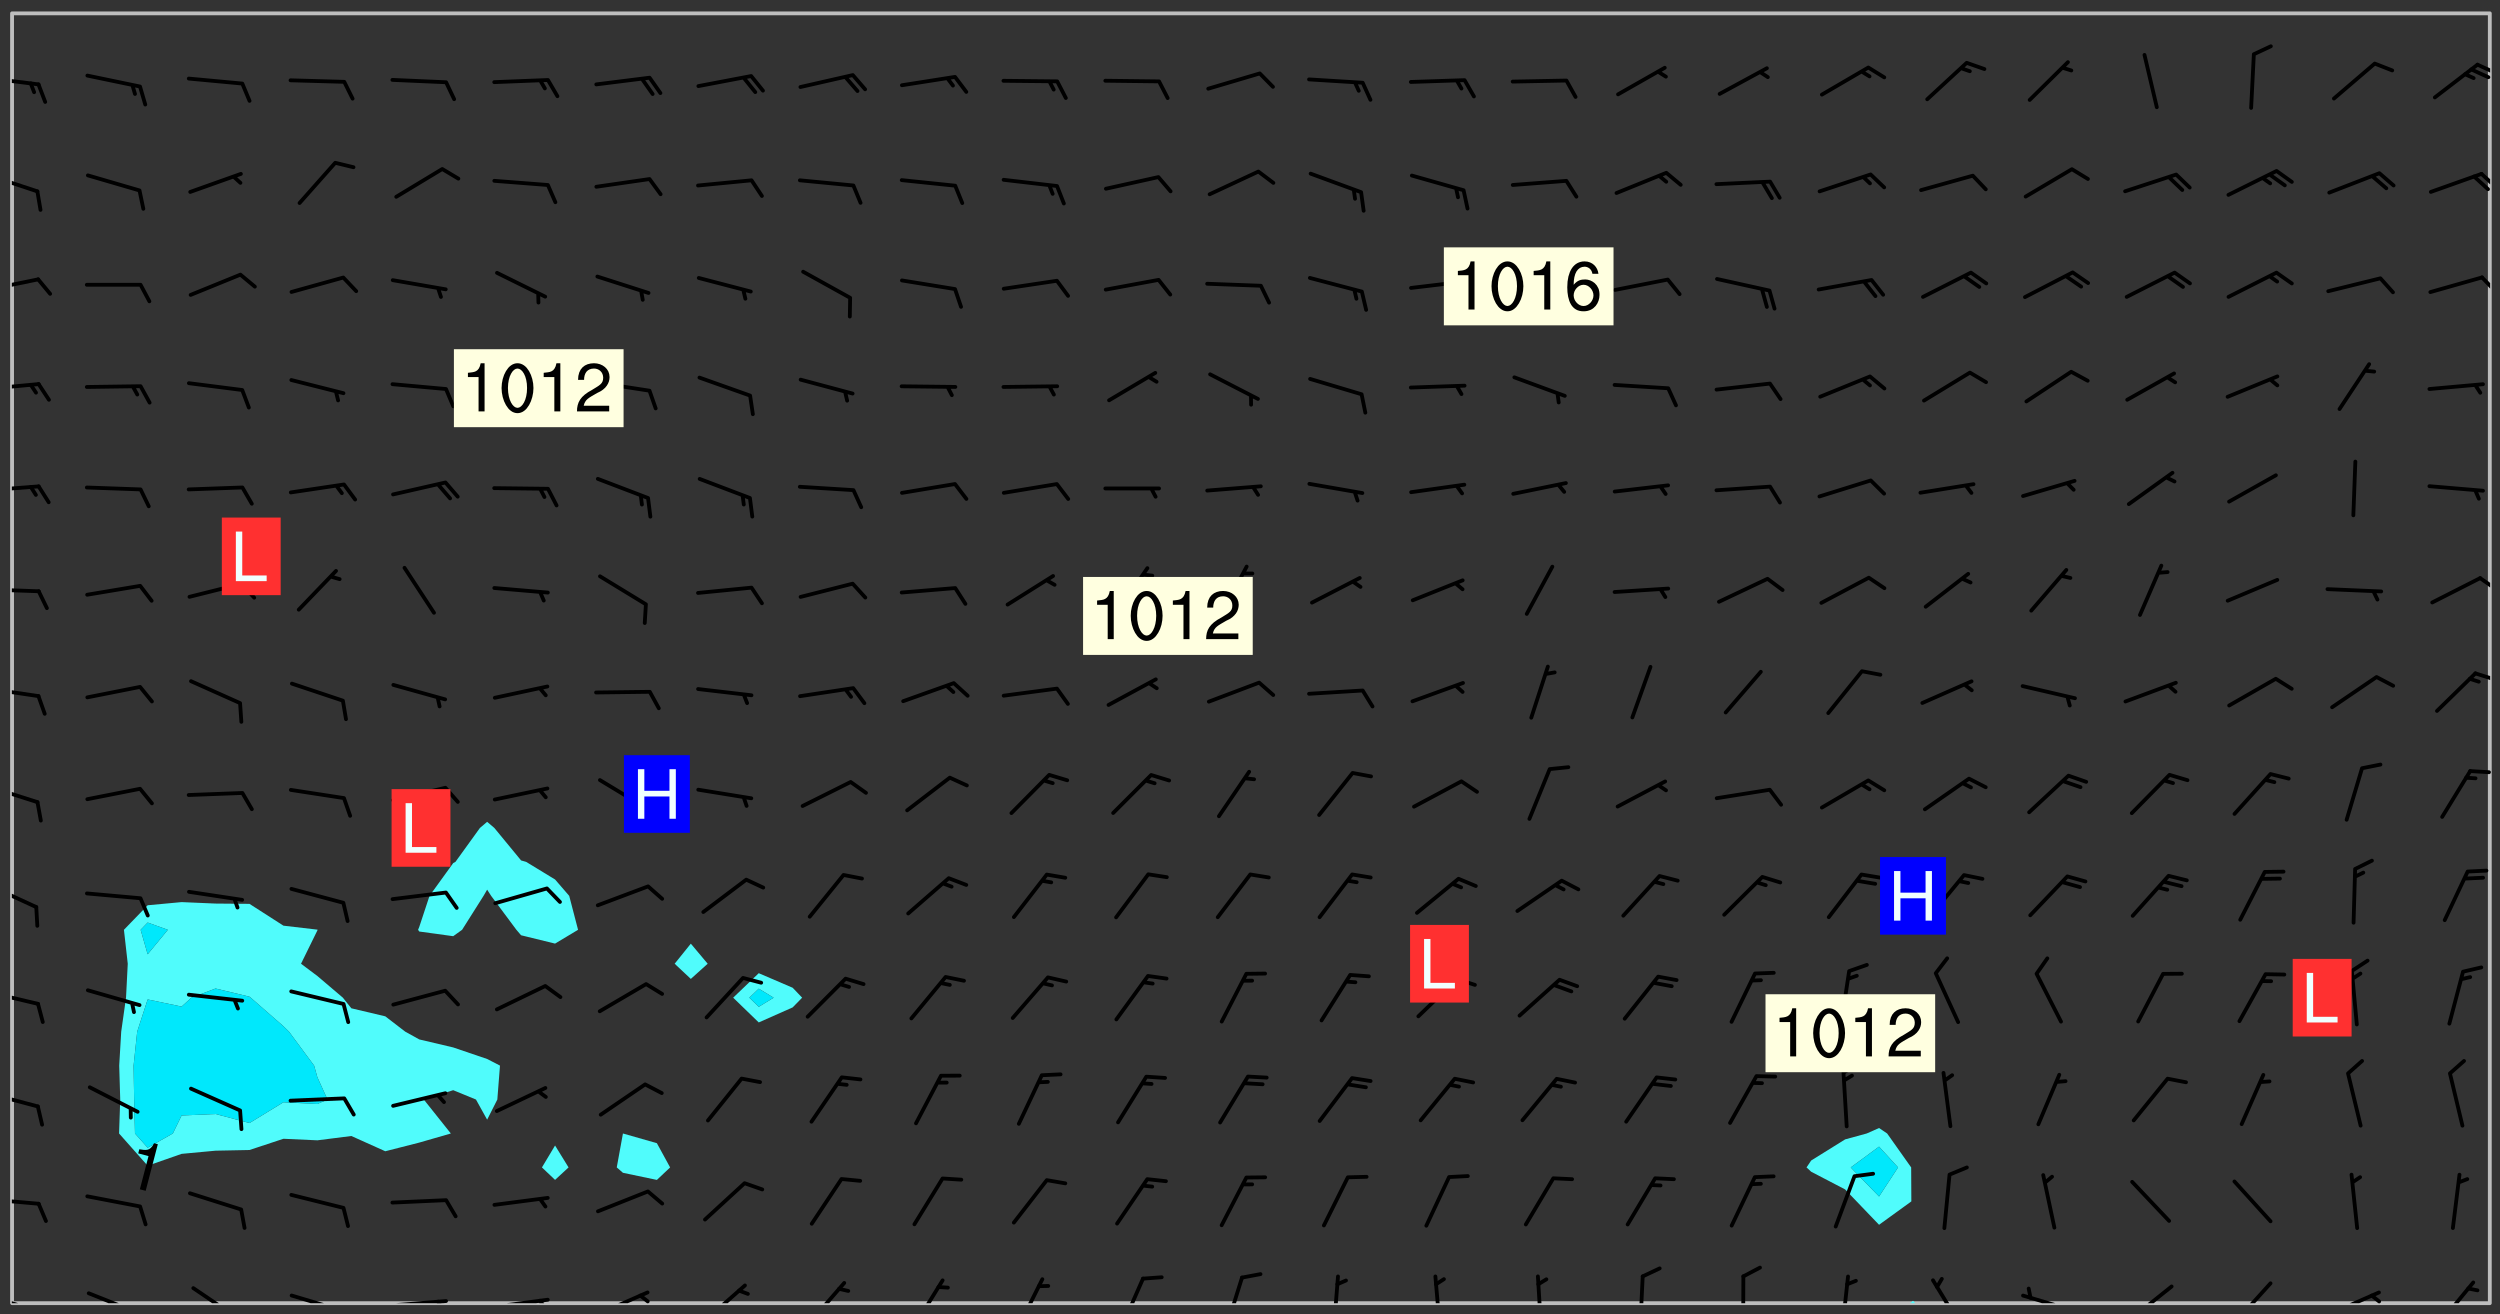 <svg xmlns="http://www.w3.org/2000/svg" role="img" xmlns:xlink="http://www.w3.org/1999/xlink" viewBox="142.45 309.95 326.84 171.84"><rect x="142.45" y="309.95" width="326.84" height="171.84" fill="#333333" stroke="none"/><defs><clipPath id="clip2"><path d="M 144 311.672 L 145 311.672 L 145 480.328 L 144 480.328 Z M 144 311.672"/></clipPath><clipPath id="clip3"><path d="M 144 311.672 L 468 311.672 L 468 480.328 L 144 480.328 Z M 144 311.672"/></clipPath><clipPath id="clip4"><path d="M 392 480 L 393 480 L 393 480.328 L 392 480.328 Z M 392 480"/></clipPath><clipPath id="clip5"><path d="M 467 311.672 L 468 311.672 L 468 480.328 L 467 480.328 Z M 467 311.672"/></clipPath><clipPath id="clip6"><path d="M 144 479 L 148 479 L 148 480.328 L 144 480.328 Z M 144 479"/></clipPath><clipPath id="clip7"><path d="M 153 478 L 161 478 L 161 480.328 L 153 480.328 Z M 153 478"/></clipPath><clipPath id="clip8"><path d="M 167 478 L 174 478 L 174 480.328 L 167 480.328 Z M 167 478"/></clipPath><clipPath id="clip9"><path d="M 180 479 L 188 479 L 188 480.328 L 180 480.328 Z M 180 479"/></clipPath><clipPath id="clip10"><path d="M 193 479 L 202 479 L 202 480.328 L 193 480.328 Z M 193 479"/></clipPath><clipPath id="clip11"><path d="M 199 479 L 201 479 L 201 480.328 L 199 480.328 Z M 199 479"/></clipPath><clipPath id="clip12"><path d="M 206 479 L 215 479 L 215 480.328 L 206 480.328 Z M 206 479"/></clipPath><clipPath id="clip13"><path d="M 212 479 L 215 479 L 215 480.328 L 212 480.328 Z M 212 479"/></clipPath><clipPath id="clip14"><path d="M 220 478 L 228 478 L 228 480.328 L 220 480.328 Z M 220 478"/></clipPath><clipPath id="clip15"><path d="M 225 479 L 228 479 L 228 480.328 L 225 480.328 Z M 225 479"/></clipPath><clipPath id="clip16"><path d="M 234 477 L 241 477 L 241 480.328 L 234 480.328 Z M 234 477"/></clipPath><clipPath id="clip17"><path d="M 247 477 L 254 477 L 254 480.328 L 247 480.328 Z M 247 477"/></clipPath><clipPath id="clip18"><path d="M 261 477 L 266 477 L 266 480.328 L 261 480.328 Z M 261 477"/></clipPath><clipPath id="clip19"><path d="M 275 476 L 279 476 L 279 480.328 L 275 480.328 Z M 275 476"/></clipPath><clipPath id="clip20"><path d="M 288 476 L 293 476 L 293 480.328 L 288 480.328 Z M 288 476"/></clipPath><clipPath id="clip21"><path d="M 302 476 L 306 476 L 306 480.328 L 302 480.328 Z M 302 476"/></clipPath><clipPath id="clip22"><path d="M 316 476 L 318 476 L 318 480.328 L 316 480.328 Z M 316 476"/></clipPath><clipPath id="clip23"><path d="M 329 476 L 331 476 L 331 480.328 L 329 480.328 Z M 329 476"/></clipPath><clipPath id="clip24"><path d="M 343 476 L 345 476 L 345 480.328 L 343 480.328 Z M 343 476"/></clipPath><clipPath id="clip25"><path d="M 356 476 L 358 476 L 358 480.328 L 356 480.328 Z M 356 476"/></clipPath><clipPath id="clip26"><path d="M 370 476 L 371 476 L 371 480.328 L 370 480.328 Z M 370 476"/></clipPath><clipPath id="clip27"><path d="M 383 476 L 385 476 L 385 480.328 L 383 480.328 Z M 383 476"/></clipPath><clipPath id="clip28"><path d="M 394 477 L 400 477 L 400 480.328 L 394 480.328 Z M 394 477"/></clipPath><clipPath id="clip29"><path d="M 406 479 L 414 479 L 414 480.328 L 406 480.328 Z M 406 479"/></clipPath><clipPath id="clip30"><path d="M 420 477 L 427 477 L 427 480.328 L 420 480.328 Z M 420 477"/></clipPath><clipPath id="clip31"><path d="M 434 477 L 440 477 L 440 480.328 L 434 480.328 Z M 434 477"/></clipPath><clipPath id="clip32"><path d="M 446 478 L 454 478 L 454 480.328 L 446 480.328 Z M 446 478"/></clipPath><clipPath id="clip33"><path d="M 452 479 L 454 479 L 454 480.328 L 452 480.328 Z M 452 479"/></clipPath><clipPath id="clip34"><path d="M 461 477 L 467 477 L 467 480.328 L 461 480.328 Z M 461 477"/></clipPath><clipPath id="clip35"><path d="M 144 466 L 148 466 L 148 468 L 144 468 Z M 144 466"/></clipPath><clipPath id="clip36"><path d="M 144 452 L 148 452 L 148 455 L 144 455 Z M 144 452"/></clipPath><clipPath id="clip37"><path d="M 144 439 L 148 439 L 148 442 L 144 442 Z M 144 439"/></clipPath><clipPath id="clip38"><path d="M 144 425 L 148 425 L 148 429 L 144 429 Z M 144 425"/></clipPath><clipPath id="clip39"><path d="M 144 412 L 148 412 L 148 416 L 144 416 Z M 144 412"/></clipPath><clipPath id="clip40"><path d="M 465 410 L 468 410 L 468 412 L 465 412 Z M 465 410"/></clipPath><clipPath id="clip41"><path d="M 144 399 L 148 399 L 148 402 L 144 402 Z M 144 399"/></clipPath><clipPath id="clip42"><path d="M 465 397 L 468 397 L 468 399 L 465 399 Z M 465 397"/></clipPath><clipPath id="clip43"><path d="M 144 386 L 148 386 L 148 388 L 144 388 Z M 144 386"/></clipPath><clipPath id="clip44"><path d="M 466 385 L 468 385 L 468 388 L 466 388 Z M 466 385"/></clipPath><clipPath id="clip45"><path d="M 144 373 L 148 373 L 148 375 L 144 375 Z M 144 373"/></clipPath><clipPath id="clip46"><path d="M 144 359 L 148 359 L 148 362 L 144 362 Z M 144 359"/></clipPath><clipPath id="clip47"><path d="M 144 346 L 148 346 L 148 349 L 144 349 Z M 144 346"/></clipPath><clipPath id="clip48"><path d="M 466 345 L 468 345 L 468 349 L 466 349 Z M 466 345"/></clipPath><clipPath id="clip49"><path d="M 144 332 L 148 332 L 148 336 L 144 336 Z M 144 332"/></clipPath><clipPath id="clip50"><path d="M 466 332 L 468 332 L 468 335 L 466 335 Z M 466 332"/></clipPath><clipPath id="clip51"><path d="M 144 319 L 148 319 L 148 322 L 144 322 Z M 144 319"/></clipPath><clipPath id="clip52"><path d="M 466 318 L 468 318 L 468 320 L 466 320 Z M 466 318"/></clipPath><clipPath id="clip53"><path d="M 465 318 L 468 318 L 468 321 L 465 321 Z M 465 318"/></clipPath><g id="surface1475" clip-path="url(#clip1)"><path fill="#fff" fill-opacity="0" fill-rule="evenodd" d="M 0 0 L 1000 0 L 1000 1000 L 0 1000 Z M 0 0"/><path fill="#d3d3d3" fill-opacity="0" fill-rule="evenodd" d="M162.152 355.867L161.918 356.16 161.977 356.395 162.094 356.566 162.27 356.801 162.562 357.148 162.676 357.207 162.793 357.035 162.852 356.801 163.027 356.625 163.492 356.449 164.191 356.449 164.426 356.742 164.715 357.559 164.773 357.734 164.949 357.965 165.301 358.199 166 358.898 166.172 359.074 166.406 359.422 166.641 359.832 166.93 360.414 167.34 360.879 167.57 361.113 167.805 361.289 167.922 361.52 168.098 361.812 168.27 362.977 168.27 363.211 168.328 363.5 168.387 363.617 168.504 363.734 168.852 364.145 168.969 364.316 169.145 364.492 169.32 364.727 169.438 364.898 169.609 365.25 169.668 365.484 169.902 365.891 170.137 365.832 169.961 366.008 169.902 366.938 169.32 366.938 169.086 366.824 168.738 366.938 168.621 367.055 168.562 367.348 168.504 367.523 168.387 367.695 167.922 367.988 167.863 368.223 167.805 368.336 167.805 368.98 167.863 369.152 167.863 369.562 167.922 369.621 167.922 370.027 167.98 370.434 168.098 370.609 168.156 370.668 168.387 371.309 168.328 371.602 168.328 372.301 168.27 372.883 168.27 373.117 168.211 373.348 168.156 373.699 168.156 375.621 168.211 375.738 168.637 375.738 168.27 375.855 168.246 376.207 169.137 377.375 170.879 377.914 172.219 378.273 172.219 378.812 172.309 379.621 172.844 380.336 174.363 380.605 175.254 380.52 175.344 381.684 175.879 381.863 177.039 381.684 179.094 380.699 180.254 380.336 182.133 380.16 183.828 379.98 183.648 380.699 182.133 380.785 180.883 380.875 180.078 381.145 179.004 381.953 179.273 382.672 179.809 383.57 179.629 384.195 179.363 385.004 179.629 386.082 180.254 386.98 181.059 387.16 182.309 386.98 182.043 387.703 182.141 388.207 182.195 388.5 182.195 388.672 182.254 388.965 182.254 389.371 182.43 389.488 182.781 389.605 183.188 389.605 183.48 389.43 183.594 389.312 183.652 389.195 183.77 388.965 183.828 388.789 184.18 388.324 184.41 388.148 184.586 388.09 184.762 388.148 184.82 388.324 184.938 389.312 184.992 389.781 185.051 389.953 185.168 390.188 185.344 390.246 186.16 390.305 186.449 390.305 186.566 390.539 186.625 390.945 186.684 391.297 186.684 392.402 186.801 392.695 186.918 393.043 187.207 393.742 187.383 394.094 187.965 394.848 188.316 395.023 188.488 395.082 188.957 395.316 189.598 395.781 189.945 396.016 190.238 396.191 190.531 396.246 190.762 396.309 191.578 396.656 191.871 396.832 191.984 397.004 192.336 397.355 192.453 397.531 192.977 398.172 192.977 398.461 193.035 398.812 193.035 399.16 193.094 399.512 193.152 399.801 193.27 399.859 193.441 399.918 193.617 399.918 194.199 400.152 194.375 400.27 194.551 400.559 194.727 400.793 194.84 401.027 195.133 401.258 195.25 401.375 195.25 401.785 195.309 401.84 195.598 402.074 195.832 402.191 195.891 402.309 196.008 402.48 196.066 402.598 196.297 402.832 196.355 403.008 196.59 403.066 196.707 403.125 196.59 403.238 196.531 403.355 196.531 403.473 196.414 403.766 196.297 404.055 196.297 404.637 196.473 404.754 196.59 404.812 196.648 404.93 196.766 405.047 196.879 405.105 197.055 405.453 197.113 405.805 197.172 406.211 197.172 406.387 197.113 406.562 196.996 407.262 196.996 407.434 197.113 407.609 197.406 407.902 197.812 407.902 197.988 408.02 198.105 408.191 198.223 408.484 198.223 408.719 197.695 408.719 197.465 408.484 197.23 408.484 197.055 408.543 196.996 409.242 197.055 409.59 197.172 409.766 197.348 410.176 197.465 410.406 197.754 410.875 197.93 410.93 198.453 410.93 198.688 410.988 199.445 411.629 199.504 411.922 199.504 412.156 199.562 412.215 199.793 412.562 199.793 412.914 199.676 413.086 199.676 413.379 199.969 413.668 200.262 413.844 200.434 413.902 200.727 414.078 201.02 414.195 201.602 414.602 201.891 414.836 202.184 415.012 202.402 415.172 202.418 415.184 202.648 415.359 203.289 415.883 203.465 416.117 203.582 416.293 203.758 416.469 203.871 416.641 203.871 417.281 203.988 417.457 204.457 417.574 205.039 417.691 205.273 417.75 205.504 417.863 205.797 417.98 205.91 418.039 206.496 418.391 206.785 418.562 206.961 418.625 207.137 418.68 207.312 418.738 208.012 419.09 208.301 419.266 208.535 419.32 208.824 419.496 209.059 419.613 209.699 420.02 209.992 420.137 210.164 420.195 210.398 420.254 210.809 420.312 211.039 420.371 211.273 420.488 211.332 420.66 210.922 420.836 211.391 420.895 211.449 421.188 211.562 421.422 211.738 421.477 211.973 421.535 212.148 421.594 212.555 421.711 213.195 421.945 213.312 422.117 213.371 422.352 213.371 422.527 213.312 422.645 213.254 423.051 213.488 423.285 213.605 423.344 213.953 423.461 214.594 423.691 214.77 423.809 215.059 423.926 215.234 424.102 215.469 424.566 216.051 425.672 216.227 425.848 216.574 426.023 216.75 426.141 217.102 426.258 218.148 426.781 218.383 426.84 218.848 426.953 219.141 427.012 219.605 427.188 220.363 427.77 220.598 428.004 220.945 428.469 221.121 428.645 221.41 428.879 222.227 429.578 222.52 429.754 222.809 430.043 223.102 430.219 223.395 430.508 224.09 431.148 224.266 431.324 224.559 431.559 224.848 431.793 225.316 432.082 225.957 432.664 226.305 432.898 226.539 433.191 226.887 433.539 227.238 434.004 228.172 434.996 228.52 435.402 228.637 435.578 228.871 435.637 228.984 435.754 229.629 435.93 229.859 436.043 230.094 436.102 230.387 436.277 230.617 436.395 231.551 437.094 231.957 437.5 232.191 437.676 232.598 437.852 232.832 437.969 233.648 438.316 233.996 438.551 234.23 438.668 234.523 438.957 234.754 439.074 235.512 439.426 235.863 439.598 236.094 439.656 236.387 439.773 236.621 439.832 237.492 440.008 238.309 440.008 238.777 440.238 238.949 440.297 239.824 440.996 240.289 441.113 240.582 441.172 240.758 441.23 240.988 441.289 241.457 441.348 241.805 441.406 242.156 441.465 242.562 441.523 242.855 441.523 243.027 441.582 243.027 441.812 243.203 441.988 243.496 441.988 243.844 442.047 244.195 442.105 244.895 442.223 245.535 442.223 246 441.988 246.293 441.812 246.465 441.695 246.875 441.523 247.164 441.348 248.098 440.883 248.566 440.59 249.09 440.297 249.555 440.125 250.02 439.949 251.07 439.484 251.359 439.367 251.77 439.25 252.059 439.133 252.586 438.957 254.102 438.258 254.684 437.91 254.973 437.852 255.266 437.793 255.613 437.676 256.488 437.445 256.84 437.328 256.953 437.328 257.188 437.27 258.062 437.035 258.297 436.977 259.109 436.977 259.461 436.918 260.277 436.801 260.449 436.742 260.801 436.688 261.094 436.629 261.324 436.57 262.141 436.395 262.316 436.336 262.664 436.336 262.898 436.277 263.363 436.16 264.121 435.988 264.355 435.93 264.703 435.93 265.113 435.812 265.402 435.754 266.688 435.695 266.977 435.695 267.387 435.637 267.617 435.578 267.793 435.578 268.668 435.461 269.074 435.461 269.484 435.344 269.832 435.344 270.184 435.23 271.055 435.172 272.805 435.172 273.852 435.461 274.262 435.578 274.551 435.695 274.902 435.812 275.191 435.93 276.242 436.102 276.531 436.16 276.824 436.16 277.117 436.219 277.289 436.277 277.699 436.336 277.871 436.395 277.988 436.453 278.105 436.453 278.223 436.512 278.574 436.57 278.688 436.57 279.098 436.637 281.02 437.031 282.945 437.426 284.465 437.875 286.16 438.594 288.305 439.398 289.91 438.68 291.34 437.875 292.5 436.797 293.75 436.348 296.785 435.629 298.66 435.27 300.805 433.922 303.039 432.668 305.539 431.41 307.234 430.961 309.02 430.781 310.18 430.512 310.805 431.051 312.145 430.781 312.859 429.793 313.844 428.449 314.289 428.27 315.094 427.91 316.969 427.371 318.754 426.922 320.004 426.652 321.164 426.562 322.863 426.473 324.824 426.203 326.074 426.113 326.613 426.113 327.238 426.023 328.129 426.023 330.273 425.844 332.684 425.664 335.273 425.574 336.969 425.754 338.578 425.844 340.008 426.203 341.168 426.922 343.043 427.91 344.203 429.438 344.469 430.152 345.098 430.242 345.453 431.141 345.988 431.68 346.523 433.207 347.598 433.566 348.133 433.566 347.328 434.102 347.418 435.809 348.133 438.504 349.023 439.309 349.918 440.297 350.633 441.555 352.418 442.094 353.938 441.914 354.293 443.258 355.902 442.453 356.883 441.914 357.152 442.184 357.469 441.969 357.688 441.824 358.488 442.273 358.938 441.914 359.293 441.914 359.828 441.645 360.367 440.926 360.902 440.656 361.527 439.668 362.688 440.117 363.527 440.488 364.922 441.105 366.617 440.926 368.223 440.926 370.008 441.016 370.188 439.309 370.723 437.965 371.527 438.234 372.02 439.082 372.422 439.488 372.332 440.027 372.332 440.387 373.047 440.836 373.758 440.566 375.188 440.566 375.547 441.555 375.992 442.812 376.707 444.156 377.957 444.785 379.652 445.414 380.367 445.234 380.547 444.695 381.527 444.605 381.977 444.965 382.062 446.223 381.797 446.852 381.262 447.031 381.262 447.57 381.977 448.555 382.242 449.094 383.227 450.082 384.027 451.16 383.762 451.52 383.672 452.418 383.047 454.75 382.691 456.816 382.602 458.609 382.422 459.328 382.332 459.867 382.332 461.305 381.352 463.188 380.992 464.895 380.457 465.793 379.652 466.961 379.387 467.5 381.441 468.754 381.527 469.113 381.172 469.652 381.082 469.473 381.082 470.281 381.172 471.719 380.727 472.434 379.652 472.527 379.387 473.242 379.922 474.141 380.727 474.859 381.887 475.668 383.227 475.938 383.672 476.297 383.316 476.746 381.527 476.656 380.277 476.207 379.562 475.488 378.938 475.398 378.762 478.988 378.574 480.297 467.934 480.297 467.934 311.703 412.664 311.703 412.664 360.785 413.426 360.91 416.715 361.453 418.738 364.289 418.738 367.043 421.09 367.375 423.438 367.707 427.488 367.707 426.109 371.867 424.086 372.574 422.062 373.277 421.52 373.621 418.926 375.238 418.738 375.355 416.715 373.277 415.984 370.535 413.312 368.457 411.938 364.957 411.871 364.875 409.914 362.203 412.664 360.785 412.664 311.703 294.422 311.703 294.422 403.117 294.539 403.148 294.672 403.16 294.746 403.234 294.852 403.281 294.941 403.34 295.027 403.398 295.117 403.457 295.414 403.754 295.473 403.844 295.504 403.961 295.531 404.078 295.547 404.215 295.516 404.332 295.457 404.422 295.398 404.508 295.355 404.613 295.309 404.715 295.281 404.836 295.281 404.98 295.457 405.25 295.605 405.398 295.68 405.484 295.754 405.559 295.797 405.664 295.859 405.754 295.918 405.84 295.961 405.945 296.02 406.035 296.066 406.137 296.109 406.242 296.168 406.328 296.285 406.508 296.359 406.582 296.422 406.668 296.48 406.758 296.523 406.863 296.582 406.953 296.641 407.039 296.703 407.129 296.762 407.219 296.805 407.32 296.922 407.5 296.996 407.574 297.055 407.66 297.129 407.734 297.219 407.793 297.324 407.84 297.473 407.84 297.605 407.824 297.738 407.84 297.84 407.793 297.914 407.719 297.961 407.617 297.945 407.484 297.945 407.336 297.898 407.23 297.871 407.113 297.824 407.012 297.797 406.891 297.754 406.789 297.691 406.699 297.648 406.598 297.605 406.492 297.574 406.375 297.559 406.242 297.547 406.105 297.633 406.047 297.691 405.961 297.812 405.93 297.855 406.035 297.871 406.168 297.871 406.285 297.93 406.387 297.988 406.477 298.078 406.535 298.227 406.684 298.285 406.773 298.328 406.879 298.316 406.98 298.402 407.039 298.508 407.086 298.594 407.145 298.684 407.203 298.758 407.277 298.641 407.305 298.535 407.352 298.449 407.41 298.375 407.484 298.316 407.574 298.254 407.66 298.227 407.781 298.18 407.883 298.137 407.988 298.105 408.105 298.094 408.238 298.078 408.371 298.078 408.52 298.105 408.637 298.152 408.742 298.195 408.844 298.254 408.934 298.328 409.008 298.418 409.066 298.492 409.141 298.582 409.199 298.641 409.289 298.684 409.395 298.73 409.496 298.848 409.527 298.98 409.543 299.129 409.543 299.246 409.512 299.352 409.555 299.395 409.66 299.441 409.762 299.469 409.883 299.5 410 299.527 410.117 299.559 410.238 299.586 410.355 299.691 410.398 299.793 410.445 299.926 410.43 300.074 410.578 300.137 410.664 300.211 410.738 300.281 410.812 300.371 410.875 300.477 410.918 300.578 410.961 300.695 410.992 300.832 411.008 300.949 410.977 301.023 410.902 301.051 410.785 301.039 410.652 301.008 410.531 300.98 410.414 301.023 410.309 301.141 410.309 301.23 410.371 301.348 410.398 301.496 410.398 301.629 410.414 301.777 410.414 301.91 410.43 302.043 410.414 302.191 410.414 302.324 410.398 302.457 410.387 302.594 410.398 302.711 410.371 302.844 410.355 303.035 410.297 302.977 410.473 302.961 410.605 302.934 410.727 302.918 410.859 302.859 410.945 302.727 410.961 302.621 411.008 302.516 411.051 302.398 411.082 302.281 411.109 302.016 411.141 301.867 411.141 301.734 411.156 301.66 411.23 301.719 411.316 301.867 411.465 301.984 411.645 302.059 411.715 302.148 411.777 302.238 411.836 302.324 411.895 302.414 411.953 302.516 411.996 302.621 412.059 302.727 412.102 302.812 412.16 302.918 412.207 303.02 412.25 303.199 412.367 303.258 412.457 303.215 412.559 303.168 412.664 303.184 412.797 303.406 413.02 303.465 413.109 303.508 413.211 303.539 413.332 303.582 413.434 303.598 413.566 303.629 413.684 303.641 413.82 303.672 413.938 303.82 414.086 303.922 414.129 304.027 414.172 304.145 414.203 304.277 414.219 304.414 414.234 304.531 414.234 304.648 414.203 304.738 414.145 304.781 414.039 304.828 413.938 304.871 413.832 304.902 413.715 304.914 413.582 304.914 413.434 304.902 413.301 304.887 413.168 304.855 413.051 304.812 412.945 304.766 412.84 304.723 412.738 304.68 412.633 304.664 412.5 304.68 412.367 304.707 412.25 304.738 412.133 304.766 412.012 304.812 411.91 304.902 411.852 304.988 411.789 305.062 411.715 305.152 411.656 305.375 411.434 305.434 411.348 305.508 411.273 305.625 411.094 305.684 411.008 305.684 410.859 305.609 410.785 305.508 410.738 305.402 410.695 305.301 410.652 305.242 410.562 305.195 410.457 305.168 410.34 305.258 410.281 305.375 410.25 305.477 410.207 305.656 410.09 305.805 409.941 305.816 409.809 305.805 409.703 305.715 409.645 305.582 409.66 305.434 409.66 305.301 409.676 305.168 409.66 305.047 409.629 304.961 409.57 304.887 409.496 304.828 409.406 304.766 409.32 304.648 409.141 304.59 409.055 304.621 408.934 304.707 408.875 304.828 408.844 304.887 408.758 304.887 408.637 304.855 408.52 304.797 408.43 304.738 408.344 304.691 408.238 304.664 408.121 304.648 407.988 304.707 407.898 304.781 407.824 304.871 407.766 304.988 407.586 305.062 407.512 305.121 407.426 305.27 407.277 305.391 407.246 305.523 407.23 305.656 407.246 305.73 407.32 305.773 407.426 305.789 407.559 305.758 407.676 305.641 407.707 305.508 407.719 305.359 407.867 305.316 407.973 305.27 408.074 305.242 408.195 305.211 408.312 305.211 408.461 305.242 408.578 305.285 408.684 305.344 408.773 305.418 408.844 305.492 408.918 305.609 408.949 305.73 408.977 305.848 408.949 305.98 408.934 306.098 408.934 306.188 408.992 306.262 409.066 306.309 409.172 306.367 409.258 306.469 409.305 306.602 409.32 306.707 409.363 306.793 409.422 306.781 409.527 306.707 409.602 306.527 409.719 306.469 409.809 306.379 409.867 306.309 409.941 306.234 410.016 306.172 410.105 306.145 410.223 306.129 410.355 306.145 410.488 306.129 410.621 306.129 410.77 306.145 410.902 306.172 411.02 306.203 411.141 306.277 411.215 306.367 411.273 306.453 411.332 306.543 411.391 306.66 411.422 306.66 411.508 306.559 411.555 306.469 411.613 306.203 411.645 306.086 411.672 305.938 411.672 305.832 411.715 305.73 411.762 305.672 411.852 305.609 412.086 305.598 412.219 305.566 412.34 305.551 412.473 305.551 412.766 305.539 412.898 305.551 413.035 305.566 413.168 305.699 413.184 305.832 413.195 305.953 413.227 306.039 413.285 306.113 413.359 306.16 413.465 306.203 413.566 306.219 413.699 306.219 414.145 306.203 414.277 306.203 414.723 306.234 414.988 306.262 415.105 306.277 415.238 306.309 415.355 306.395 415.566 306.426 415.832 306.426 415.98 306.395 416.098 306.367 416.215 306.336 416.336 306.309 416.453 306.277 416.57 306.246 416.691 306.234 416.824 306.219 416.957 306.309 417.016 306.426 416.984 306.527 417 306.574 417.105 306.543 417.371 306.543 417.812 306.5 417.918 306.453 418.023 306.41 418.125 306.367 418.23 306.309 418.316 306.277 418.438 306.234 418.555 306.203 418.672 306.188 418.805 306.203 418.938 306.262 419.027 306.367 419.074 306.453 419.133 306.512 419.219 306.5 419.355 306.469 419.473 306.426 419.574 306.426 420.02 306.41 420.152 306.41 420.301 306.379 420.418 306.336 420.523 306.309 420.641 306.262 420.746 306.219 420.848 306.188 420.969 306.16 421.086 306.129 421.219 306.098 421.336 306.07 421.453 306.027 421.559 305.996 421.676 305.965 421.797 305.953 421.93 305.938 422.062 305.938 422.359 305.965 422.477 305.965 422.625 306.012 423.023 306.039 423.141 306.098 423.23 306.219 423.262 306.367 423.262 306.5 423.246 306.559 423.336 306.559 423.453 306.5 423.543 306.41 423.602 306.309 423.645 306.203 423.691 306.113 423.75 306.027 423.809 305.891 423.824 305.773 423.793 305.641 423.777 305.539 423.824 305.477 423.91 305.465 424.047 305.449 424.18 305.418 424.297 305.391 424.414 305.375 424.547 305.344 424.668 305.344 424.965 305.359 425.098 305.391 425.215 305.391 425.363 305.402 425.496 305.402 425.645 305.375 425.762 305.328 425.863 305.301 425.984 305.27 426.102 305.211 426.191 305.137 426.266 305.035 426.309 304.93 426.355 304.812 426.383 304.691 426.414 304.59 426.367 304.648 426.281 304.754 426.234 304.781 426.117 304.812 426 304.84 425.879 304.871 425.762 304.871 425.613 304.887 425.48 304.855 425.363 304.812 425.258 304.707 425.273 304.633 425.348 304.531 425.391 304.441 425.453 304.367 425.527 304.324 425.629 304.309 425.762 304.277 425.879 304.25 426 304.219 426.117 304.191 426.234 304.16 426.355 304.133 426.473 304.102 426.59 304.059 426.695 303.969 426.754 303.879 426.754 303.762 426.723 303.73 426.637 303.746 426.5 303.715 426.383 303.715 426.234 303.703 426.102 303.703 425.953 303.641 425.719 303.613 425.598 303.57 425.496 303.523 425.391 303.465 425.305 303.406 425.215 303.363 425.109 303.301 425.023 303.152 424.875 303.082 424.801 302.977 424.754 302.871 424.711 302.77 424.668 302.473 424.371 302.383 424.297 302.297 424.238 302.191 424.195 302.102 424.133 302.016 424.074 301.91 424.031 301.82 423.973 301.734 423.91 301.66 423.84 301.555 423.793 301.469 423.734 301.363 423.691 301.273 423.629 301.172 423.586 301.066 423.543 300.98 423.484 300.875 423.438 300.77 423.395 300.668 423.348 300.578 423.289 300.477 423.246 300.371 423.203 300.281 423.141 300.164 423.113 300.031 423.098 299.898 423.113 299.75 423.113 299.617 423.129 299.5 423.098 299.41 423.039 299.336 422.965 299.246 422.906 299.145 422.859 298.996 422.859 298.875 422.832 298.773 422.789 298.699 422.715 298.582 422.535 298.492 422.477 298.391 422.434 298.301 422.371 298.195 422.328 298.105 422.27 298.02 422.211 297.914 422.164 297.855 422.078 297.797 421.988 297.754 421.883 297.707 421.781 297.633 421.707 297.547 421.648 297.473 421.574 297.383 421.516 297.16 421.293 297.117 421.188 297.086 420.922 297.191 420.879 297.336 420.879 297.441 420.922 297.516 420.996 297.605 421.055 297.691 421.113 297.797 421.16 297.887 421.219 298.035 421.367 298.105 421.441 298.254 421.59 298.316 421.676 298.391 421.75 298.477 421.809 298.551 421.883 298.641 421.945 298.73 422.004 298.816 422.062 299.086 422.238 299.188 422.285 299.293 422.328 299.395 422.371 299.441 422.297 299.5 422.211 299.574 422.137 299.645 422.062 299.75 422.105 299.824 422.18 299.883 422.27 299.926 422.371 299.973 422.477 300.016 422.582 300.137 422.609 300.254 422.582 300.328 422.492 300.371 422.387 300.43 422.297 300.504 422.223 300.609 422.18 300.727 422.152 300.859 422.164 300.949 422.223 301.098 422.371 301.156 422.461 301.199 422.566 301.246 422.668 301.289 422.773 301.332 422.875 301.438 422.922 301.543 422.965 301.676 422.98 301.762 422.922 301.82 422.832 301.895 422.758 302 422.715 302.117 422.742 302.223 422.789 302.324 422.832 302.43 422.875 302.531 422.922 302.711 423.039 302.711 423.156 302.695 423.289 302.711 423.422 302.727 423.559 302.785 423.645 302.887 423.691 303.008 423.719 303.125 423.75 303.273 423.75 303.391 423.719 303.449 423.629 303.629 423.512 303.688 423.422 303.762 423.348 303.82 423.262 303.938 423.082 304.117 422.965 304.234 422.996 304.324 423.055 304.367 423.129 304.352 423.262 304.352 423.379 304.441 423.438 304.59 423.438 304.723 423.422 304.855 423.41 305.121 423.379 305.227 423.336 305.344 423.305 305.465 423.277 305.539 423.203 305.609 423.129 305.672 423.039 305.656 422.934 305.609 422.832 305.508 422.789 305.402 422.773 305.285 422.801 305.02 422.832 304.871 422.832 304.797 422.758 304.707 422.699 304.59 422.668 304.473 422.641 304.34 422.625 304.191 422.625 304.059 422.641 303.762 422.641 303.656 422.594 303.508 422.445 303.465 422.344 303.406 422.254 303.629 422.031 303.715 421.973 303.82 421.93 303.938 421.898 304.07 421.883 304.203 421.898 304.34 421.914 304.441 421.957 304.574 421.945 304.664 421.883 304.766 421.84 304.828 421.75 304.781 421.648 304.691 421.59 304.574 421.559 304.473 421.516 304.414 421.426 304.352 421.336 304.352 421.219 304.367 421.086 304.473 421.039 304.547 420.969 304.547 420.848 304.457 420.789 304.426 420.672 304.516 420.613 304.59 420.539 304.633 420.434 304.691 420.344 304.738 420.242 304.754 420.109 304.754 419.961 304.707 419.855 304.664 419.754 304.574 419.695 304.441 419.68 304.34 419.637 304.203 419.621 304.086 419.59 303.641 419.59 303.508 419.574 303.375 419.562 303.242 419.547 303.125 419.516 302.977 419.516 302.844 419.5 302.711 419.488 302.445 419.457 302.324 419.414 302.238 419.355 302.164 419.281 302.164 419.133 302.176 419 302.281 418.953 302.383 418.91 302.516 418.895 302.668 418.895 302.801 418.879 303.094 418.879 303.215 418.91 303.316 418.953 303.406 419.012 303.641 419.074 303.762 419.027 303.852 418.969 303.953 418.926 304.086 418.91 304.191 418.953 304.293 419 304.426 419.012 304.547 418.984 304.691 418.984 304.812 418.953 304.93 418.926 305.035 418.879 305.109 418.805 305.195 418.746 305.344 418.598 305.402 418.512 305.449 418.406 305.477 418.289 305.492 418.184 305.391 418.141 305.301 418.082 305.184 418.051 305.078 418.008 304.988 417.945 304.914 417.859 304.84 417.785 304.738 417.742 304.633 417.695 304.531 417.652 304.473 417.562 304.426 417.461 304.34 417.25 304.277 417.164 304.219 417.074 304.145 417 304.059 416.941 303.789 416.941 303.672 416.973 303.582 417.031 303.48 417.074 303.348 417.09 303.242 417.074 303.215 416.957 303.152 416.867 303.035 416.836 302.934 416.793 302.785 416.645 302.754 416.527 302.738 416.422 302.812 416.348 302.992 416.23 303.109 416.203 303.227 416.172 303.363 416.188 303.465 416.23 303.57 416.273 303.672 416.32 303.777 416.363 303.895 416.395 304.027 416.41 304.145 416.438 304.277 416.453 304.383 416.438 304.473 416.379 304.398 416.305 304.293 416.262 304.219 416.188 304.145 416.098 303.996 415.949 303.91 415.891 303.82 415.832 303.746 415.758 303.656 415.699 303.555 415.652 303.434 415.625 303.332 415.578 303.227 415.535 303.109 415.504 303.008 415.461 302.887 415.43 302.738 415.43 302.621 415.461 302.516 415.504 302.43 415.566 302.25 415.684 302.164 415.742 302.074 415.801 301.969 415.848 301.883 415.906 301.777 415.949 301.676 415.992 301.57 416.039 301.496 416.113 301.438 416.203 301.379 416.289 301.332 416.395 301.273 416.48 301.199 416.555 301.066 416.543 300.949 416.512 300.832 416.512 300.758 416.586 300.668 416.645 300.594 416.719 300.504 416.777 300.418 416.836 300.312 416.883 300.211 416.926 300.074 416.941 299.973 416.898 299.824 416.75 299.719 416.703 299.633 416.703 299.527 416.75 299.426 416.793 299.305 416.824 299.188 416.793 299.113 416.719 299.113 416.602 299.145 416.48 299.219 416.41 299.277 416.32 299.352 416.246 299.469 416.215 299.574 416.172 299.867 416.172 300 416.156 300.137 416.141 300.238 416.098 300.328 416.039 300.43 415.992 300.52 415.934 300.652 415.922 300.742 415.98 300.875 415.992 300.965 415.934 301.051 415.875 301.156 415.832 301.246 415.773 301.332 415.711 301.422 415.652 301.57 415.504 301.629 415.418 301.688 415.328 301.793 415.285 301.926 415.27 302.043 415.297 302.164 415.328 302.223 415.27 302.281 415.18 302.312 414.914 302.34 414.797 302.445 414.809 302.578 414.824 302.68 414.781 302.77 414.723 302.828 414.633 302.902 414.559 302.961 414.469 303.008 414.367 303.02 414.234 303.008 414.102 302.961 413.996 302.812 413.848 302.754 413.758 302.695 413.672 302.652 413.566 302.652 413.121 302.668 412.988 302.668 412.84 302.68 412.707 302.621 412.648 302.531 412.707 302.43 412.664 302.25 412.547 302.164 412.488 302.102 412.398 302.043 412.309 301.969 412.234 301.883 412.176 301.762 412.207 301.66 412.219 301.555 412.266 301.469 412.324 301.363 412.367 301.215 412.516 301.125 412.574 301.039 412.633 300.949 412.695 300.844 412.738 300.711 412.754 300.711 412.633 300.816 412.59 300.934 412.559 301.008 412.488 301.051 412.383 301.051 412.234 301.023 412.117 300.875 411.969 300.742 411.953 300.594 411.953 300.477 411.984 300.371 412.027 300.27 412.07 300.18 412.133 300.062 412.16 299.988 412.086 300 411.953 299.957 411.852 299.914 411.746 299.824 411.688 299.707 411.715 299.586 411.746 299.469 411.777 299.367 411.82 299.246 411.852 299.145 411.895 299.039 411.938 298.949 411.996 298.848 412.012 298.848 411.895 298.863 411.762 298.805 411.672 298.73 411.715 298.582 411.863 298.523 411.953 298.449 412.027 298.402 412.133 298.359 412.234 298.285 412.309 298.227 412.398 298.152 412.473 298.094 412.559 298.02 412.633 297.93 412.695 297.855 412.766 297.781 412.84 297.68 412.855 297.547 412.871 297.441 412.828 297.441 412.707 297.59 412.559 297.633 412.457 297.691 412.367 297.738 412.266 297.781 412.16 297.84 412.07 297.871 411.953 297.914 411.852 297.945 411.73 297.973 411.613 298.02 411.508 298.062 411.406 298.105 411.301 298.18 411.23 298.27 411.168 298.359 411.109 298.461 411.066 298.758 411.066 299.023 411.035 299.129 410.992 299.055 410.918 298.938 410.887 298.832 410.844 298.742 410.785 298.641 410.738 298.551 410.68 298.449 410.637 298.344 410.594 298.254 410.531 298.168 410.473 298.062 410.43 297.961 410.387 297.84 410.355 297.723 410.324 297.621 410.281 297.5 410.25 297.398 410.207 297.309 410.148 297.266 410.043 297.25 409.91 297.352 409.867 297.484 409.852 297.621 409.867 297.754 409.852 297.855 409.809 297.914 409.719 297.93 409.613 297.84 409.555 297.766 409.48 297.664 409.438 297.574 409.379 297.426 409.23 297.383 409.125 297.367 408.992 297.367 408.699 297.309 408.609 297.219 408.551 297.145 408.477 297.102 408.371 297.07 408.254 297.012 408.164 296.938 408.09 296.82 408.062 296.746 407.988 296.656 407.93 296.566 407.867 296.48 407.809 296.406 407.734 296.348 407.648 296.301 407.543 296.215 407.484 296.066 407.336 295.871 407.277 295.738 407.293 295.637 407.336 295.562 407.41 295.516 407.512 295.473 407.617 295.414 407.707 295.355 407.793 295.059 408.09 294.969 408.148 294.883 408.148 294.82 408.062 294.777 407.957 294.809 407.84 294.867 407.75 294.895 407.633 294.883 407.5 294.793 407.438 294.688 407.484 294.57 407.512 294.453 407.543 294.184 407.719 294.082 407.766 293.965 407.793 293.859 407.84 293.77 407.898 293.668 407.941 293.609 407.855 293.562 407.75 293.578 407.617 293.625 407.512 293.695 407.438 293.77 407.367 293.828 407.277 293.828 407.129 293.785 407.023 293.547 407.023 293.445 407.07 293.414 407.188 293.387 407.305 293.355 407.426 293.281 407.469 293.148 407.484 293.074 407.438 293.031 407.336 292.988 407.23 292.941 407.129 292.898 407.023 292.777 407.055 292.676 407.098 292.543 407.113 292.426 407.145 292.32 407.188 292.23 407.246 292.129 407.293 292.008 407.32 291.875 407.336 291.773 407.293 291.715 407.203 291.668 407.098 291.625 406.996 291.582 406.891 291.582 406.773 291.641 406.684 291.727 406.625 291.906 406.508 292.008 406.461 292.113 406.418 292.219 406.359 292.32 406.316 292.41 406.254 292.512 406.211 292.617 406.152 292.719 406.105 292.809 406.047 292.914 406.004 293.016 405.961 293.105 405.898 293.207 405.855 293.344 405.84 293.461 405.871 293.562 405.914 293.684 405.945 293.785 405.988 293.891 406.035 293.992 406.078 294.098 406.121 294.199 406.168 294.305 406.211 294.406 406.254 294.512 406.301 294.598 406.359 294.703 406.402 294.82 406.434 294.926 406.477 295.027 406.523 295.117 406.582 295.223 406.625 295.324 406.668 295.43 406.715 295.547 406.742 295.648 406.789 295.77 406.816 295.918 406.816 296.004 406.758 296.02 406.656 296.078 406.566 296.051 406.449 295.977 406.375 295.859 406.195 295.785 406.121 295.695 406.047 295.516 405.93 295.43 405.871 295.324 405.828 295.223 405.781 294.953 405.605 294.895 405.516 294.82 405.441 294.762 405.352 294.719 405.25 294.688 405.133 294.672 404.996 294.672 404.434 294.66 404.301 294.645 404.168 294.613 404.051 294.598 403.918 294.586 403.785 294.555 403.664 294.332 403.441 294.273 403.355 294.258 403.25 294.289 403.133 294.422 403.117 294.422 311.703 172.992 311.703 172.992 313.156 172.934 313.391 172.582 314.441 172.41 314.965 172.293 315.312 172.117 315.723 172 315.895 171.766 316.188 171.535 316.246 171.184 316.246 171.066 316.305 170.836 316.711 170.836 317.004 170.953 317.18 171.184 317.41 171.301 317.645 171.941 318.402 172.234 318.867 172.41 319.102 172.641 319.453 172.875 319.801 173.516 320.617 173.691 321.082 173.863 321.492 173.98 322.188 174.156 322.656 174.273 324.055 174.332 324.52 174.332 325.395 174.449 326.441 174.449 331.223 174.391 331.688 174.039 332.969 173.863 333.492 173.75 333.902 173.398 334.832 172.934 336 172.699 336.582 172.582 336.758 172.41 337.105 172.234 337.512 171.883 338.328 171.824 338.621 171.711 338.914 171.594 339.203 171.535 339.379 171.418 340.254 171.359 340.66 171.301 340.777 171.242 340.953 171.184 341.125 170.953 341.652 170.836 341.824 170.836 342.059 170.719 342.293 170.66 342.465 170.484 343.051 170.484 343.34 170.426 343.516 170.426 343.809 170.367 343.922 170.309 344.449 170.309 344.621 170.254 344.855 170.254 347.477 170.078 348.293 169.961 348.469 169.785 348.703 169.668 348.875 169.555 349.109 168.969 350.043 168.738 350.332 168.445 350.797 168.27 351.031 167.98 351.383 167.629 352.082 167.516 352.312 167.34 352.723 167.164 352.953 166.758 353.48 165.941 354.18 165.648 354.352 165.359 354.586 165.184 354.703 165.008 354.879 164.484 355.285 163.957 355.461 163.785 355.637 163.551 355.691 162.91 355.867 162.152 355.867M174.363 386.891L173.289 387.34 173.648 388.234 174.898 387.52 175.344 386.98 174.363 386.891"/><path fill="#d3d3d3" fill-opacity="0" fill-rule="evenodd" d="M201.508 416.598L200.613 416.598 201.062 417.227 202.043 417.586 202.848 417.496 203.293 416.508 203.117 416.598 202.402 416.242 201.508 416.598M356.129 475.668L356.07 475.145 356.07 474.852 356.184 474.559 356.242 474.328 356.711 473.859 356.824 473.859 356.941 473.746 357.059 473.688 357.234 473.688 357.469 473.629 357.816 473.629 358.051 473.688 358.168 473.746 358.398 473.918 358.457 474.094 358.574 474.676 358.574 474.969 358.457 475.145 358.285 475.434 358.109 475.609 357.582 476.133 357.352 476.367 357.234 476.426 357.059 476.426 356.941 476.367 356.535 476.074 356.359 475.957 356.242 475.898 356.184 475.785 356.129 475.668M362.77 464.711L362.711 464.539 362.711 463.43 362.77 463.258 362.945 463.199 363.117 463.141 363.293 463.141 363.527 463.082 363.645 463.141 363.703 463.84 363.645 464.012 363.527 464.188 363.41 464.246 363.176 464.77 363.062 464.828 362.828 464.828 362.77 464.711M372.383 450.32L372.266 450.145 372.266 449.445 372.559 448.57 372.676 448.398 372.852 448.047 372.965 447.816 373.082 447.523 373.434 446.766 373.551 446.535 373.723 446.301 373.898 446.301 374.016 446.242 374.656 446.242 374.773 446.301 375.008 446.535 375.18 446.648 375.531 446.941 375.648 447.059 375.762 447.234 375.762 447.348 375.879 447.406 375.996 447.523 375.996 448.223 375.938 448.398 375.938 448.629 375.879 448.805 375.531 449.855 375.414 450.086 375.297 450.32 375.18 450.379 374.949 450.613 374.309 450.902 373.434 450.902 373.023 450.785 372.383 450.32"/><path fill="none" stroke="#bebebe" stroke-linecap="round" stroke-linejoin="round" stroke-miterlimit="10" stroke-width=".5" d="M 431.957 354.305 L 108.027 354.305 L 108.027 185.68 L 431.957 185.68 L 431.957 354.305" transform="matrix(1 0 0 -1 36 666)"/><g clip-path="url(#clip2)"><path fill="#fff" fill-opacity="0" fill-rule="evenodd" d="M 144 475.891 L 144 480.328 L 144.004 480.328 L 144 480.328 L 144 311.672 L 144.004 311.672 L 144 311.672 L 144 475.891"/></g><g clip-path="url(#clip3)"><path fill="#fff" fill-opacity="0" fill-rule="evenodd" d="M 144.004 480.328 L 144.004 311.672 L 166.191 311.672 L 166.191 427.887 L 161.754 428.301 L 158.652 431.508 L 159.152 435.945 L 158.926 440.383 L 158.297 444.82 L 158.035 449.262 L 158.168 453.699 L 158.016 458.137 L 161.754 462.352 L 166.191 460.801 L 170.629 460.387 L 175.066 460.297 L 179.508 458.828 L 183.945 459.031 L 188.383 458.465 L 192.82 460.461 L 197.262 459.328 L 201.391 458.137 L 197.855 453.699 L 201.699 452.477 L 204.676 453.699 L 206.137 456.332 L 207.469 453.699 L 207.816 449.262 L 206.137 448.398 L 201.699 446.887 L 197.262 445.84 L 195.422 444.82 L 192.82 442.82 L 188.383 441.77 L 187.277 440.383 L 183.945 437.551 L 181.805 435.945 L 183.945 431.586 L 183.969 431.508 L 183.945 431.488 L 179.508 430.969 L 175.066 428.117 L 170.629 428.078 L 166.191 427.887 L 166.191 311.672 L 206.137 311.672 L 206.137 417.391 L 205.195 418.191 L 201.992 422.629 L 201.699 422.789 L 198.605 427.07 L 197.262 431.129 L 197.109 431.508 L 197.262 431.734 L 201.699 432.344 L 202.863 431.508 L 205.668 427.07 L 206.137 426.262 L 206.66 427.07 L 209.961 431.508 L 210.574 432.223 L 215.016 433.312 L 215.016 459.707 L 213.301 462.574 L 215.016 464.203 L 216.781 462.574 L 215.016 459.707 L 215.016 433.312 L 218.023 431.508 L 216.867 427.07 L 215.016 424.93 L 211.238 422.629 L 210.574 422.438 L 207.078 418.191 L 206.137 417.391 L 206.137 311.672 L 223.891 311.672 L 223.891 458.137 L 223.082 462.574 L 223.891 463.277 L 228.328 464.207 L 230.059 462.574 L 228.328 459.406 L 223.891 458.137 L 223.891 311.672 L 232.766 311.672 L 232.766 433.32 L 230.652 435.945 L 232.766 437.93 L 234.969 435.945 L 232.766 433.32 L 232.766 311.672 L 241.645 311.672 L 241.645 437.18 L 238.301 440.383 L 241.645 443.621 L 246.082 441.652 L 247.32 440.383 L 246.082 439.086 L 241.645 437.18 L 241.645 311.672 L 388.109 311.672 L 388.109 457.422 L 386.496 458.137 L 383.672 458.91 L 379.234 461.672 L 378.629 462.574 L 379.234 463.137 L 383.672 465.449 L 385.176 467.016 L 388.109 470.074 L 392.332 467.016 L 392.309 462.574 L 389.168 458.137 L 388.109 457.422 L 388.109 311.672 L 467.996 311.672 L 467.996 480.328 L 392.84 480.328 L 392.547 480.008 L 392.188 480.328 L 144.004 480.328"/></g><path fill="#50fcfc" fill-rule="evenodd" d="M 161.754 462.352 L 158.016 458.137 L 158.168 453.699 L 158.035 449.262 L 158.297 444.82 L 158.926 440.383 L 159.152 435.945 L 158.652 431.508 L 161.754 428.301 L 161.754 430.559 L 160.836 431.508 L 161.754 434.711 L 164.391 431.508 L 161.754 430.559 L 161.754 428.301 L 166.191 427.887 L 170.629 428.078 L 170.629 439.184 L 167.469 440.383 L 166.191 441.547 L 161.754 440.613 L 160.387 444.82 L 159.914 449.262 L 159.988 453.699 L 160.098 458.137 L 161.754 460 L 165.047 458.137 L 166.191 455.785 L 170.629 455.59 L 175.066 456.773 L 179.508 454.055 L 183.945 454.281 L 185.266 453.699 L 183.945 450.797 L 183.516 449.262 L 180.227 444.82 L 179.508 444.121 L 175.23 440.383 L 175.066 440.254 L 170.629 439.184 L 170.629 428.078 L 175.066 428.117 L 179.508 430.969 L 183.945 431.488 L 183.969 431.508 L 183.945 431.586 L 181.805 435.945 L 183.945 437.551 L 187.277 440.383 L 188.383 441.77 L 192.82 442.82 L 195.422 444.82 L 197.262 445.84 L 201.699 446.887 L 206.137 448.398 L 207.816 449.262 L 207.469 453.699 L 206.137 456.332 L 204.676 453.699 L 201.699 452.477 L 197.855 453.699 L 201.391 458.137 L 197.262 459.328 L 192.82 460.461 L 188.383 458.465 L 183.945 459.031 L 179.508 458.828 L 175.066 460.297 L 170.629 460.387 L 166.191 460.801 L 161.754 462.352"/><path fill="#00e8fc" fill-rule="evenodd" d="M159.988 453.699L159.914 449.262 160.387 444.82 161.754 440.613 166.191 441.547 167.469 440.383 170.629 439.184 175.066 440.254 175.23 440.383 179.508 444.121 180.227 444.82 183.516 449.262 183.945 450.797 185.266 453.699 183.945 454.281 179.508 454.055 175.066 456.773 170.629 455.59 166.191 455.785 165.047 458.137 161.754 460 160.098 458.137 159.988 453.699M161.754 434.711L160.836 431.508 161.754 430.559 164.391 431.508 161.754 434.711"/><path fill="#50fcfc" fill-rule="evenodd" d="M197.262 431.734L197.109 431.508 197.262 431.129 198.605 427.07 201.699 422.789 201.992 422.629 205.195 418.191 206.137 417.391 207.078 418.191 210.574 422.438 211.238 422.629 215.016 424.93 216.867 427.07 218.023 431.508 215.016 433.312 210.574 432.223 209.961 431.508 206.66 427.07 206.137 426.262 205.668 427.07 202.863 431.508 201.699 432.344 197.262 431.734M215.016 464.203L213.301 462.574 215.016 459.707 216.781 462.574 215.016 464.203M223.891 463.277L223.082 462.574 223.891 458.137 228.328 459.406 230.059 462.574 228.328 464.207 223.891 463.277M232.766 437.93L230.652 435.945 232.766 433.32 234.969 435.945 232.766 437.93M241.645 443.621L238.301 440.383 241.645 437.18 241.645 439.203 240.414 440.383 241.645 441.578 243.594 440.383 241.645 439.203 241.645 437.18 246.082 439.086 247.32 440.383 246.082 441.652 241.645 443.621"/><path fill="#00e8fc" fill-rule="evenodd" d="M 241.645 441.578 L 240.414 440.383 L 241.645 439.203 L 243.594 440.383 L 241.645 441.578"/><path fill="#50fcfc" fill-rule="evenodd" d="M 379.234 463.137 L 378.629 462.574 L 379.234 461.672 L 383.672 458.91 L 386.496 458.137 L 388.109 457.422 L 388.109 459.855 L 384.406 462.574 L 388.109 466.375 L 390.594 462.574 L 388.109 459.855 L 388.109 457.422 L 389.168 458.137 L 392.309 462.574 L 392.332 467.016 L 388.109 470.074 L 385.176 467.016 L 383.672 465.449 L 379.234 463.137"/><path fill="#00e8fc" fill-rule="evenodd" d="M 388.109 466.375 L 384.406 462.574 L 388.109 459.855 L 390.594 462.574 L 388.109 466.375"/><g clip-path="url(#clip4)"><path fill="#50fcfc" fill-rule="evenodd" d="M 392.188 480.328 L 392.547 480.008 L 392.84 480.328 L 392.188 480.328"/></g><g clip-path="url(#clip5)"><path fill="#fff" fill-opacity="0" fill-rule="evenodd" d="M 467.996 480.328 L 468 480.328 L 468 311.672 L 467.996 311.672 L 468 311.672 L 468 480.328 L 467.996 480.328"/></g><path fill="#fff" fill-opacity="0" fill-rule="evenodd" d="M 157.156 466.395 L 162.809 467.867 L 165.32 458.227 L 159.668 456.754 L 157.156 466.395"/><path fill-rule="evenodd" d="M 162.59 459.41 L 163.082 459.539 L 161.496 465.633 L 160.734 465.434 L 161.867 461.09 L 160.523 460.738 L 160.664 460.199 L 161.223 460.277 L 161.48 460.289 L 161.723 460.262 L 161.957 460.176 L 162.176 460.016 L 162.391 459.766 L 162.59 459.41"/><g clip-path="url(#clip6)"><path fill="none" stroke="#000" stroke-linecap="round" stroke-linejoin="round" stroke-miterlimit="10" stroke-width=".5" d="M 111.363 184.648 L 104.637 186.691" transform="matrix(1 0 0 -1 36 666)"/></g><g clip-path="url(#clip7)"><path fill="none" stroke="#000" stroke-linecap="round" stroke-linejoin="round" stroke-miterlimit="10" stroke-width=".5" d="M 124.578 184.371 L 118.051 186.973" transform="matrix(1 0 0 -1 36 666)"/></g><g clip-path="url(#clip8)"><path fill="none" stroke="#000" stroke-linecap="round" stroke-linejoin="round" stroke-miterlimit="10" stroke-width=".5" d="M 137.539 183.699 L 131.723 187.645" transform="matrix(1 0 0 -1 36 666)"/></g><g clip-path="url(#clip9)"><path fill="none" stroke="#000" stroke-linecap="round" stroke-linejoin="round" stroke-miterlimit="10" stroke-width=".5" d="M 151.312 184.664 L 144.578 186.68" transform="matrix(1 0 0 -1 36 666)"/></g><g clip-path="url(#clip10)"><path fill="none" stroke="#000" stroke-linecap="round" stroke-linejoin="round" stroke-miterlimit="10" stroke-width=".5" d="M 164.762 185.957 L 157.758 185.387" transform="matrix(1 0 0 -1 36 666)"/></g><g clip-path="url(#clip11)"><path fill="none" stroke="#000" stroke-linecap="round" stroke-linejoin="round" stroke-miterlimit="10" stroke-width=".5" d="M 163.742 185.875 L 164.406 184.84" transform="matrix(1 0 0 -1 36 666)"/></g><g clip-path="url(#clip12)"><path fill="none" stroke="#000" stroke-linecap="round" stroke-linejoin="round" stroke-miterlimit="10" stroke-width=".5" d="M 178.059 186.129 L 171.094 185.211" transform="matrix(1 0 0 -1 36 666)"/></g><g clip-path="url(#clip13)"><path fill="none" stroke="#000" stroke-linecap="round" stroke-linejoin="round" stroke-miterlimit="10" stroke-width=".5" d="M 177.047 185.996 L 177.758 184.996" transform="matrix(1 0 0 -1 36 666)"/></g><g clip-path="url(#clip14)"><path fill="none" stroke="#000" stroke-linecap="round" stroke-linejoin="round" stroke-miterlimit="10" stroke-width=".5" d="M 191.109 187.082 L 184.672 184.262" transform="matrix(1 0 0 -1 36 666)"/></g><g clip-path="url(#clip15)"><path fill="none" stroke="#000" stroke-linecap="round" stroke-linejoin="round" stroke-miterlimit="10" stroke-width=".5" d="M 190.172 186.672 L 191.133 185.91" transform="matrix(1 0 0 -1 36 666)"/></g><g clip-path="url(#clip16)"><path fill="none" stroke="#000" stroke-linecap="round" stroke-linejoin="round" stroke-miterlimit="10" stroke-width=".5" d="M 203.84 187.996 L 198.57 183.348" transform="matrix(1 0 0 -1 36 666)"/></g><path fill="none" stroke="#000" stroke-linecap="round" stroke-linejoin="round" stroke-miterlimit="10" stroke-width=".5" d="M 203.074 187.32 L 204.223 186.891" transform="matrix(1 0 0 -1 36 666)"/><g clip-path="url(#clip17)"><path fill="none" stroke="#000" stroke-linecap="round" stroke-linejoin="round" stroke-miterlimit="10" stroke-width=".5" d="M 216.824 188.324 L 212.219 183.02" transform="matrix(1 0 0 -1 36 666)"/></g><path fill="none" stroke="#000" stroke-linecap="round" stroke-linejoin="round" stroke-miterlimit="10" stroke-width=".5" d="M 216.152 187.551 L 217.348 187.277" transform="matrix(1 0 0 -1 36 666)"/><g clip-path="url(#clip18)"><path fill="none" stroke="#000" stroke-linecap="round" stroke-linejoin="round" stroke-miterlimit="10" stroke-width=".5" d="M 229.684 188.66 L 225.988 182.684" transform="matrix(1 0 0 -1 36 666)"/></g><path fill="none" stroke="#000" stroke-linecap="round" stroke-linejoin="round" stroke-miterlimit="10" stroke-width=".5" d="M 229.145 187.789 L 230.371 187.711" transform="matrix(1 0 0 -1 36 666)"/><g clip-path="url(#clip19)"><path fill="none" stroke="#000" stroke-linecap="round" stroke-linejoin="round" stroke-miterlimit="10" stroke-width=".5" d="M 242.723 188.812 L 239.578 182.527" transform="matrix(1 0 0 -1 36 666)"/></g><path fill="none" stroke="#000" stroke-linecap="round" stroke-linejoin="round" stroke-miterlimit="10" stroke-width=".5" d="M 242.266 187.898 L 243.492 187.93" transform="matrix(1 0 0 -1 36 666)"/><g clip-path="url(#clip20)"><path fill="none" stroke="#000" stroke-linecap="round" stroke-linejoin="round" stroke-miterlimit="10" stroke-width=".5" d="M 255.883 188.887 L 253.051 182.457" transform="matrix(1 0 0 -1 36 666)"/></g><path fill="none" stroke="#000" stroke-linecap="round" stroke-linejoin="round" stroke-miterlimit="10" stroke-width=".5" d="M 255.883 188.887 L 258.328 189.066" transform="matrix(1 0 0 -1 36 666)"/><g clip-path="url(#clip21)"><path fill="none" stroke="#000" stroke-linecap="round" stroke-linejoin="round" stroke-miterlimit="10" stroke-width=".5" d="M 268.828 189.023 L 266.73 182.316" transform="matrix(1 0 0 -1 36 666)"/></g><path fill="none" stroke="#000" stroke-linecap="round" stroke-linejoin="round" stroke-miterlimit="10" stroke-width=".5" d="M 268.828 189.023 L 271.242 189.477" transform="matrix(1 0 0 -1 36 666)"/><g clip-path="url(#clip22)"><path fill="none" stroke="#000" stroke-linecap="round" stroke-linejoin="round" stroke-miterlimit="10" stroke-width=".5" d="M 281.375 189.172 L 280.816 182.168" transform="matrix(1 0 0 -1 36 666)"/></g><path fill="none" stroke="#000" stroke-linecap="round" stroke-linejoin="round" stroke-miterlimit="10" stroke-width=".5" d="M 281.293 188.156 L 282.418 188.641" transform="matrix(1 0 0 -1 36 666)"/><g clip-path="url(#clip23)"><path fill="none" stroke="#000" stroke-linecap="round" stroke-linejoin="round" stroke-miterlimit="10" stroke-width=".5" d="M 294.105 189.172 L 294.715 182.172" transform="matrix(1 0 0 -1 36 666)"/></g><path fill="none" stroke="#000" stroke-linecap="round" stroke-linejoin="round" stroke-miterlimit="10" stroke-width=".5" d="M 294.195 188.152 L 295.223 188.82" transform="matrix(1 0 0 -1 36 666)"/><g clip-path="url(#clip24)"><path fill="none" stroke="#000" stroke-linecap="round" stroke-linejoin="round" stroke-miterlimit="10" stroke-width=".5" d="M 307.508 189.18 L 307.941 182.164" transform="matrix(1 0 0 -1 36 666)"/></g><path fill="none" stroke="#000" stroke-linecap="round" stroke-linejoin="round" stroke-miterlimit="10" stroke-width=".5" d="M 307.57 188.156 L 308.617 188.801" transform="matrix(1 0 0 -1 36 666)"/><g clip-path="url(#clip25)"><path fill="none" stroke="#000" stroke-linecap="round" stroke-linejoin="round" stroke-miterlimit="10" stroke-width=".5" d="M 321.211 189.18 L 320.871 182.16" transform="matrix(1 0 0 -1 36 666)"/></g><path fill="none" stroke="#000" stroke-linecap="round" stroke-linejoin="round" stroke-miterlimit="10" stroke-width=".5" d="M 321.211 189.18 L 323.43 190.227" transform="matrix(1 0 0 -1 36 666)"/><g clip-path="url(#clip26)"><path fill="none" stroke="#000" stroke-linecap="round" stroke-linejoin="round" stroke-miterlimit="10" stroke-width=".5" d="M 334.371 189.184 L 334.344 182.156" transform="matrix(1 0 0 -1 36 666)"/></g><path fill="none" stroke="#000" stroke-linecap="round" stroke-linejoin="round" stroke-miterlimit="10" stroke-width=".5" d="M 334.371 189.184 L 336.543 190.328" transform="matrix(1 0 0 -1 36 666)"/><g clip-path="url(#clip27)"><path fill="none" stroke="#000" stroke-linecap="round" stroke-linejoin="round" stroke-miterlimit="10" stroke-width=".5" d="M 348.055 189.164 L 347.289 182.18" transform="matrix(1 0 0 -1 36 666)"/></g><path fill="none" stroke="#000" stroke-linecap="round" stroke-linejoin="round" stroke-miterlimit="10" stroke-width=".5" d="M 347.941 188.148 L 349.082 188.602" transform="matrix(1 0 0 -1 36 666)"/><g clip-path="url(#clip28)"><path fill="none" stroke="#000" stroke-linecap="round" stroke-linejoin="round" stroke-miterlimit="10" stroke-width=".5" d="M 359.16 188.672 L 362.812 182.672" transform="matrix(1 0 0 -1 36 666)"/></g><path fill="none" stroke="#000" stroke-linecap="round" stroke-linejoin="round" stroke-miterlimit="10" stroke-width=".5" d="M 359.691 187.797 L 360.316 188.855" transform="matrix(1 0 0 -1 36 666)"/><g clip-path="url(#clip29)"><path fill="none" stroke="#000" stroke-linecap="round" stroke-linejoin="round" stroke-miterlimit="10" stroke-width=".5" d="M 370.934 186.672 L 377.668 184.668" transform="matrix(1 0 0 -1 36 666)"/></g><path fill="none" stroke="#000" stroke-linecap="round" stroke-linejoin="round" stroke-miterlimit="10" stroke-width=".5" d="M 371.914 186.383 L 371.672 187.586" transform="matrix(1 0 0 -1 36 666)"/><g clip-path="url(#clip30)"><path fill="none" stroke="#000" stroke-linecap="round" stroke-linejoin="round" stroke-miterlimit="10" stroke-width=".5" d="M 384.871 183.477 L 390.359 187.863" transform="matrix(1 0 0 -1 36 666)"/></g><g clip-path="url(#clip31)"><path fill="none" stroke="#000" stroke-linecap="round" stroke-linejoin="round" stroke-miterlimit="10" stroke-width=".5" d="M 398.574 183.066 L 403.289 188.277" transform="matrix(1 0 0 -1 36 666)"/></g><g clip-path="url(#clip32)"><path fill="none" stroke="#000" stroke-linecap="round" stroke-linejoin="round" stroke-miterlimit="10" stroke-width=".5" d="M 417.465 187.078 L 411.027 184.262" transform="matrix(1 0 0 -1 36 666)"/></g><g clip-path="url(#clip33)"><path fill="none" stroke="#000" stroke-linecap="round" stroke-linejoin="round" stroke-miterlimit="10" stroke-width=".5" d="M 416.527 186.668 L 417.492 185.906" transform="matrix(1 0 0 -1 36 666)"/></g><g clip-path="url(#clip34)"><path fill="none" stroke="#000" stroke-linecap="round" stroke-linejoin="round" stroke-miterlimit="10" stroke-width=".5" d="M 429.793 188.387 L 425.332 182.957" transform="matrix(1 0 0 -1 36 666)"/></g><path fill="none" stroke="#000" stroke-linecap="round" stroke-linejoin="round" stroke-miterlimit="10" stroke-width=".5" d="M 429.145 187.598 L 430.344 187.355" transform="matrix(1 0 0 -1 36 666)"/><g clip-path="url(#clip35)"><path fill="none" stroke="#000" stroke-linecap="round" stroke-linejoin="round" stroke-miterlimit="10" stroke-width=".5" d="M 111.5 198.676 L 104.5 199.297" transform="matrix(1 0 0 -1 36 666)"/></g><path fill="none" stroke="#000" stroke-linecap="round" stroke-linejoin="round" stroke-miterlimit="10" stroke-width=".5" d="M111.5 198.676L112.457 196.418M124.766 198.324L117.863 199.648M124.766 198.324L125.488 195.98M137.98 197.926L131.281 200.047M137.98 197.926L138.422 195.512M151.355 198.137L144.535 199.836M151.355 198.137L151.949 195.758M164.77 199.145L157.75 198.828M164.77 199.145L166.02 197.031M178.059 199.441L171.09 198.531M177.047 199.309L177.758 198.309M191.156 200.285L184.625 197.688M191.156 200.285L193.027 198.699M203.793 201.363L198.617 196.609M203.793 201.363L206.105 200.547M216.465 201.91L212.574 196.062M216.465 201.91L218.906 201.672M229.676 201.98L225.996 195.992M229.676 201.98L232.125 201.824M243.305 201.762L238.996 196.211M243.305 201.762L245.723 201.344M256.441 201.891L252.492 196.082M256.441 201.891L258.879 201.625M255.867 201.047L257.086 200.914M269.395 202.105L266.164 195.867M269.395 202.105L271.852 202.133M268.926 201.199L270.152 201.211M282.66 202.133L279.531 195.84M282.66 202.133L285.113 202.199M295.898 202.168L292.922 195.805M295.898 202.168L298.348 202.297M309.523 202.004L305.93 195.969M309.523 202.004L311.977 201.887M322.84 202.004L319.242 195.969M322.84 202.004L325.289 201.887M322.316 201.125L323.543 201.066M335.871 202.156L332.84 195.816M335.871 202.156L338.324 202.262M335.43 201.234L336.656 201.285M348.898 202.277L346.441 195.695M348.898 202.277L351.332 202.598M361.324 202.484L360.648 195.488M361.324 202.484L363.59 203.422M373.574 202.422L375.031 195.551M373.785 201.422L374.727 202.211M385.199 201.539L390.031 196.434M398.57 201.59L403.293 196.383M413.879 202.48L414.617 195.492M413.984 201.465L415 202.148M427.992 202.473L427.129 195.5M427.867 201.457L429.012 201.898" transform="matrix(1 0 0 -1 36 666)"/><g clip-path="url(#clip36)"><path fill="none" stroke="#000" stroke-linecap="round" stroke-linejoin="round" stroke-miterlimit="10" stroke-width=".5" d="M 111.395 211.398 L 104.605 213.203" transform="matrix(1 0 0 -1 36 666)"/></g><path fill="none" stroke="#000" stroke-linecap="round" stroke-linejoin="round" stroke-miterlimit="10" stroke-width=".5" d="M111.395 211.398L111.953 209.012M124.441 210.699L118.188 213.902M123.531 211.168L123.551 209.938M137.84 210.875L131.418 213.727M137.84 210.875L138.016 208.43M151.457 212.453L144.434 212.152M151.457 212.453L152.699 210.336M164.676 213.125L157.844 211.477M163.684 212.887L164.496 211.965M177.75 213.812L171.402 210.793M176.824 213.371L177.809 212.641M190.793 214.281L184.988 210.32M190.793 214.281L192.965 213.145M203.406 215.039L199.004 209.562M203.406 215.039L205.816 214.578M216.504 215.203L212.539 209.402M216.504 215.203L218.941 214.93M215.926 214.359L217.145 214.223M229.469 215.414L226.203 209.191M229.469 215.414L231.922 215.426M228.992 214.508L230.219 214.516M242.652 215.477L239.648 209.125M242.652 215.477L245.105 215.594M242.215 214.555L243.441 214.609M256.316 215.289L252.617 209.316M256.316 215.289L258.766 215.125M255.777 214.418L257 214.34M269.602 215.305L265.961 209.297M269.602 215.305L272.051 215.168M269.07 214.434L271.52 214.297M283.215 215.105L278.977 209.496M283.215 215.105L285.637 214.719M282.598 214.289L285.02 213.902M296.637 215.02L292.184 209.582M296.637 215.02L299.043 214.535M295.988 214.227L297.191 213.988M309.965 215.008L305.488 209.594M309.965 215.008L312.367 214.516M309.312 214.223L310.516 213.977M323.031 215.195L319.051 209.406M323.031 215.195L325.469 214.918M322.453 214.355L324.891 214.074M336.082 215.363L332.629 209.242M336.082 215.363L338.535 215.301M335.578 214.473L336.805 214.441M347.461 215.809L347.879 208.793M347.461 215.809L349.559 217.086M347.523 214.789L348.57 215.426M360.535 215.785L361.438 208.816M360.668 214.773L361.668 215.48M375.672 215.539L372.934 209.066M375.273 214.598L376.492 214.703M389.832 215.027L385.402 209.574M389.832 215.027L392.238 214.559M402.348 215.52L399.516 209.086M401.934 214.582L403.156 214.672M413.422 215.715L415.07 208.887M413.422 215.715L415.258 217.344M426.746 215.719L428.379 208.883M426.746 215.719L428.586 217.344" transform="matrix(1 0 0 -1 36 666)"/><g clip-path="url(#clip37)"><path fill="none" stroke="#000" stroke-linecap="round" stroke-linejoin="round" stroke-miterlimit="10" stroke-width=".5" d="M 111.418 224.809 L 104.582 226.426" transform="matrix(1 0 0 -1 36 666)"/></g><path fill="none" stroke="#000" stroke-linecap="round" stroke-linejoin="round" stroke-miterlimit="10" stroke-width=".5" d="M111.418 224.809L112.043 222.434M124.691 224.648L117.938 226.586M123.711 224.93L123.965 223.73M138.121 225.223L131.137 226.008M137.105 225.34L137.559 224.199M151.363 224.797L144.527 226.438M151.363 224.797L151.977 222.422M164.652 226.527L157.867 224.707M164.652 226.527L166.328 224.734M177.738 227.145L171.41 224.086M177.738 227.145L179.719 225.695M190.922 227.395L184.859 223.84M190.922 227.395L193.012 226.109M203.59 228.199L198.824 223.035M203.59 228.199L205.961 227.574M217 228.105L212.039 223.129M217 228.105L219.348 227.391M216.277 227.379L217.453 227.023M230.074 228.324L225.598 222.906M230.074 228.324L232.477 227.832M229.422 227.535L230.625 227.289M243.453 228.27L238.848 222.961M243.453 228.27L245.844 227.723M242.781 227.5L243.98 227.223M256.531 228.457L252.398 222.777M256.531 228.457L258.961 228.113M255.93 227.629L257.145 227.461M269.391 228.738L266.172 222.492M269.391 228.738L271.844 228.77M268.922 227.832L270.148 227.844M282.969 228.59L279.223 222.645M282.969 228.59L285.414 228.41M282.422 227.723L283.648 227.633M296.941 228.051L291.879 223.18M296.941 228.051L299.273 227.289M296.207 227.344L297.371 226.961M310.34 227.961L305.109 223.27M310.34 227.961L312.645 227.117M309.582 227.281L311.883 226.438M323.23 228.367L318.855 222.867M323.23 228.367L325.641 227.918M322.594 227.566L325.004 227.117M335.891 228.777L332.824 222.457M335.891 228.777L338.344 228.867M335.445 227.859L336.668 227.902M348.199 229.09L347.145 222.145M348.199 229.09L350.516 229.902M348.047 228.078L349.203 228.484M359.523 228.812L362.449 222.422M359.523 228.812L361.016 230.762M372.703 228.746L375.898 222.488M372.703 228.746L374.109 230.758M389.242 228.73L385.988 222.504M389.242 228.73L391.695 228.75M402.641 228.688L399.223 222.547M402.641 228.688L405.094 228.641M402.141 227.793L403.367 227.77M413.922 229.113L414.57 222.117M413.922 229.113L415.977 230.461M414.02 228.098L415.043 228.77M428.457 229.016L426.668 222.219M428.457 229.016L430.844 229.574M428.195 228.023L429.391 228.305" transform="matrix(1 0 0 -1 36 666)"/><g clip-path="url(#clip38)"><path fill="none" stroke="#000" stroke-linecap="round" stroke-linejoin="round" stroke-miterlimit="10" stroke-width=".5" d="M 111.191 237.461 L 104.809 240.402" transform="matrix(1 0 0 -1 36 666)"/></g><path fill="none" stroke="#000" stroke-linecap="round" stroke-linejoin="round" stroke-miterlimit="10" stroke-width=".5" d="M111.191 237.461L111.328 235.012M124.816 238.617L117.816 239.246M124.816 238.617L125.77 236.359M138.105 238.406L131.156 239.457M137.094 238.559L137.5 237.402M151.34 238.023L144.551 239.84M151.34 238.023L151.895 235.633M164.746 239.363L157.773 238.5M164.746 239.363L166.156 237.355M177.953 239.898L171.199 237.965M177.953 239.898L179.656 238.133M191.18 240.168L184.602 237.695M191.18 240.168L193.02 238.543M204.012 241.047L198.398 236.816M204.012 241.047L206.234 240.008M216.73 241.66L212.309 236.203M216.73 241.66L219.141 241.191M230.488 241.238L225.184 236.625M230.488 241.238L232.777 240.359M229.715 240.566L230.859 240.129M243.301 241.711L239 236.152M243.301 241.711L245.719 241.297M242.676 240.902L243.883 240.695M256.57 241.746L252.363 236.117M256.57 241.746L258.996 241.371M269.906 241.727L265.652 236.137M269.906 241.727L272.328 241.332M283.227 241.727L278.965 236.137M283.227 241.727L285.648 241.328M282.605 240.914L283.816 240.715M297.129 241.16L291.695 236.703M297.129 241.16L299.391 240.215M296.336 240.512L297.469 240.039M310.625 240.914L304.824 236.949M310.625 240.914L312.801 239.777M309.781 240.336L310.871 239.77M323.41 241.523L318.672 236.336M323.41 241.523L325.789 240.914M322.723 240.77L323.91 240.465M336.852 241.406L331.863 236.457M336.852 241.406L339.195 240.68M336.125 240.688L337.297 240.324M349.809 241.719L345.535 236.141M349.809 241.719L352.227 241.316M349.188 240.91L351.605 240.504M363.219 241.645L358.75 236.219M363.219 241.645L365.625 241.152M362.57 240.855L363.773 240.609M376.727 241.473L371.875 236.387M376.727 241.473L379.09 240.812M376.02 240.734L378.383 240.074M389.961 241.547L385.27 236.316M389.961 241.547L392.344 240.957M389.281 240.785L391.66 240.195M388.598 240.023L389.789 239.73M402.535 242.059L399.328 235.805M402.535 242.059L404.988 242.094M402.066 241.148L404.52 241.184M414.348 242.445L414.145 235.418M414.348 242.445L416.547 243.531M414.316 241.422L415.418 241.965M429.062 242.109L426.062 235.754M429.062 242.109L431.512 242.227M428.625 241.184L431.078 241.301" transform="matrix(1 0 0 -1 36 666)"/><g clip-path="url(#clip39)"><path fill="none" stroke="#000" stroke-linecap="round" stroke-linejoin="round" stroke-miterlimit="10" stroke-width=".5" d="M 111.348 251.18 L 104.652 253.312" transform="matrix(1 0 0 -1 36 666)"/></g><path fill="none" stroke="#000" stroke-linecap="round" stroke-linejoin="round" stroke-miterlimit="10" stroke-width=".5" d="M111.348 251.18L111.789 248.77M124.762 252.926L117.867 251.566M124.762 252.926L126.312 251.023M138.141 252.379L131.117 252.113M138.141 252.379L139.375 250.258M151.418 251.711L144.473 252.781M151.418 251.711L152.227 249.395M164.68 253.059L157.84 251.438M164.68 253.059L166.301 251.215M178.016 252.969L171.137 251.523M177.012 252.758L177.801 251.816M190.898 250.426L184.883 254.066M190.023 250.957L189.953 249.73M204.672 251.684L197.738 252.809M203.664 251.848L204.059 250.688M217.664 253.816L211.379 250.676M217.664 253.816L219.664 252.395M230.625 254.383L225.047 250.109M230.625 254.383L232.855 253.363M243.621 254.746L238.68 249.75M243.621 254.746L245.973 254.039M242.902 254.016L244.078 253.664M256.949 254.73L251.98 249.762M256.949 254.73L259.297 254.012M256.227 254.008L257.402 253.648M269.758 255.152L265.805 249.34M269.184 254.305L270.402 254.172M283.285 254.996L278.906 249.5M283.285 254.996L285.695 254.547M297.512 253.902L291.312 250.59M297.512 253.902L299.547 252.531M309.051 255.5L306.398 248.992M309.051 255.5L311.492 255.75M324.148 253.887L317.934 250.605M323.242 253.41L324.258 252.723M337.824 252.801L330.887 251.695M337.824 252.801L339.305 250.84M350.703 254.02L344.637 250.473M350.703 254.02L352.793 252.73M349.82 253.504L350.867 252.859M363.871 254.25L358.102 250.242M363.871 254.25L366.055 253.129M363.031 253.668L364.125 253.105M376.875 254.641L371.73 249.855M376.875 254.641L379.191 253.836M376.125 253.941L378.445 253.141M390.082 254.75L385.152 249.742M390.082 254.75L392.434 254.051M389.363 254.02L390.539 253.672M403.285 254.855L398.578 249.641M403.285 254.855L405.668 254.258M402.602 254.094L403.793 253.797M415.254 255.613L413.238 248.879M415.254 255.613L417.66 256.094M429.398 255.242L425.727 249.25" transform="matrix(1 0 0 -1 36 666)"/><g clip-path="url(#clip40)"><path fill="none" stroke="#000" stroke-linecap="round" stroke-linejoin="round" stroke-miterlimit="10" stroke-width=".5" d="M 429.398 255.242 L 431.848 255.094" transform="matrix(1 0 0 -1 36 666)"/></g><path fill="none" stroke="#000" stroke-linecap="round" stroke-linejoin="round" stroke-miterlimit="10" stroke-width=".5" d="M 428.863 254.371 L 430.09 254.297" transform="matrix(1 0 0 -1 36 666)"/><g clip-path="url(#clip41)"><path fill="none" stroke="#000" stroke-linecap="round" stroke-linejoin="round" stroke-miterlimit="10" stroke-width=".5" d="M 111.477 265.043 L 104.523 266.078" transform="matrix(1 0 0 -1 36 666)"/></g><path fill="none" stroke="#000" stroke-linecap="round" stroke-linejoin="round" stroke-miterlimit="10" stroke-width=".5" d="M111.477 265.043L112.297 262.73M124.762 266.246L117.867 264.879M124.762 266.246L126.312 264.344M137.836 264.129L131.422 266.996M137.836 264.129L138.004 261.68M151.277 264.449L144.613 266.676M151.277 264.449L151.684 262.027M164.645 264.617L157.875 266.508M163.66 264.891L163.922 263.695M178.012 266.301L171.141 264.824M177.012 266.086L177.801 265.148M191.402 265.605L184.379 265.516M191.402 265.605L192.582 263.453M204.695 265.152L197.715 265.969M203.68 265.273L204.125 264.129M217.996 266.086L211.047 265.035M217.996 266.086L219.457 264.117M216.984 265.934L217.715 264.949M231.145 266.742L224.527 264.379M231.145 266.742L232.957 265.09M230.184 266.398L231.09 265.574M244.633 266.023L237.668 265.098M244.633 266.023L246.062 264.027M257.555 267.234L251.375 263.887M256.656 266.75L257.68 266.07M271.066 266.805L264.492 264.32M271.066 266.805L272.91 265.184M284.602 265.777L277.59 265.348M284.602 265.777L285.887 263.688M297.715 266.762L291.109 264.363M296.754 266.41L297.664 265.59M308.812 268.902L306.641 262.219M308.496 267.93L309.703 268.145M322.227 268.867L319.855 262.254M336.652 268.223L332.062 262.902M349.875 268.297L345.469 262.824M349.875 268.297L352.285 267.836M364.203 266.977L357.77 264.145M363.266 266.566L364.23 265.805M377.723 264.766L370.879 266.355M376.727 264.996L377.043 263.812M390.91 266.785L384.324 264.34M389.953 266.43L390.867 265.613M403.98 267.309L397.883 263.816M403.98 267.309L406.059 266M417.152 267.539L411.34 263.586M417.152 267.539L419.324 266.395M430.074 268.016L425.051 263.105" transform="matrix(1 0 0 -1 36 666)"/><g clip-path="url(#clip42)"><path fill="none" stroke="#000" stroke-linecap="round" stroke-linejoin="round" stroke-miterlimit="10" stroke-width=".5" d="M 430.074 268.016 L 432.414 267.273" transform="matrix(1 0 0 -1 36 666)"/></g><path fill="none" stroke="#000" stroke-linecap="round" stroke-linejoin="round" stroke-miterlimit="10" stroke-width=".5" d="M 429.344 267.305 L 430.512 266.93" transform="matrix(1 0 0 -1 36 666)"/><g clip-path="url(#clip43)"><path fill="none" stroke="#000" stroke-linecap="round" stroke-linejoin="round" stroke-miterlimit="10" stroke-width=".5" d="M 111.512 278.75 L 104.488 279.004" transform="matrix(1 0 0 -1 36 666)"/></g><path fill="none" stroke="#000" stroke-linecap="round" stroke-linejoin="round" stroke-miterlimit="10" stroke-width=".5" d="M111.512 278.75L112.582 276.543M124.781 279.457L117.848 278.297M124.781 279.457L126.273 277.508M138.039 279.73L131.223 278.023M138.039 279.73L139.684 277.91M150.379 281.41L145.508 276.344M149.672 280.672L150.852 280.336M159.332 281.816L163.188 275.938M178.074 278.578L171.074 279.176M177.059 278.664L177.539 277.535M190.891 277.047L184.891 280.707M190.891 277.047L190.742 274.598M204.703 279.223L197.707 278.531M204.703 279.223L206.062 277.18M217.926 279.742L211.117 278.012M217.926 279.742L219.578 277.926M231.336 279.168L224.336 278.586M231.336 279.168L232.664 277.102M244.125 280.746L238.176 277.008M243.258 280.203L244.324 279.594M256.453 281.773L252.48 275.98M255.875 280.93L257.094 280.793M269.434 281.977L266.129 275.777M268.953 281.074L270.18 281.074M284.219 280.488L277.973 277.266M283.309 280.02L284.316 279.32M297.672 280.18L291.148 277.57M296.723 279.801L297.66 279.012M309.398 281.965L306.051 275.789M324.547 279.102L317.535 278.652M323.527 279.035L324.172 277.992M337.531 280.379L331.18 277.375M337.531 280.379L339.5 278.91M350.773 280.523L344.566 277.23M350.773 280.523L352.809 279.152M363.766 281.027L358.207 276.727M362.957 280.402L364.074 279.898M376.594 281.539L372.008 276.215M375.926 280.766L377.125 280.492M389.016 282.102L386.219 275.652M388.609 281.164L389.832 281.258M404.172 280.238L397.691 277.516M417.758 278.727L410.734 279.027M416.734 278.77L417.266 277.664M430.695 280.469L424.43 277.285" transform="matrix(1 0 0 -1 36 666)"/><g clip-path="url(#clip44)"><path fill="none" stroke="#000" stroke-linecap="round" stroke-linejoin="round" stroke-miterlimit="10" stroke-width=".5" d="M 430.695 280.469 L 432.703 279.059" transform="matrix(1 0 0 -1 36 666)"/></g><g clip-path="url(#clip45)"><path fill="none" stroke="#000" stroke-linecap="round" stroke-linejoin="round" stroke-miterlimit="10" stroke-width=".5" d="M 111.504 292.461 L 104.496 291.922" transform="matrix(1 0 0 -1 36 666)"/></g><path fill="none" stroke="#000" stroke-linecap="round" stroke-linejoin="round" stroke-miterlimit="10" stroke-width=".5" d="M111.504 292.461L112.816 290.387M110.484 292.383L111.141 291.348M124.828 292.066L117.805 292.316M124.828 292.066L125.898 289.859M138.141 292.32L131.117 292.066M138.141 292.32L139.371 290.195M151.422 292.711L144.469 291.672M151.422 292.711L152.879 290.742M150.41 292.562L151.141 291.574M164.688 292.973L157.836 291.41M164.688 292.973L166.289 291.117M163.688 292.746L165.293 290.891M178.09 292.148L171.062 292.234M178.09 292.148L179.215 289.969M177.066 292.16L177.629 291.07M191.172 290.941L184.609 293.445M191.172 290.941L191.477 288.504M190.219 291.305L190.371 290.086M204.492 290.945L197.922 293.438M204.492 290.945L204.801 288.512M203.535 291.309L203.688 290.09M218.027 291.973L211.016 292.41M218.027 291.973L219.043 289.738M231.301 292.77L224.371 291.613M231.301 292.77L232.793 290.824M244.617 292.766L237.684 291.617M244.617 292.766L246.105 290.816M257.98 292.191L250.953 292.191M256.957 292.191L257.531 291.109M271.285 292.473L264.277 291.914M270.266 292.391L270.926 291.355M284.559 291.59L277.633 292.793M283.551 291.766L283.934 290.602M297.891 292.684L290.934 291.703M296.879 292.539L297.598 291.547M311.168 292.895L304.285 291.488M310.168 292.691L310.949 291.746M324.531 292.598L317.551 291.785M323.516 292.48L324.211 291.469M337.863 292.43L330.852 291.953M337.863 292.43L339.156 290.348M351.027 293.238L344.316 291.145M351.027 293.238L352.77 291.512M364.457 292.75L357.516 291.633M363.445 292.586L364.188 291.609M377.672 293.184L370.93 291.199M376.691 292.895L377.551 292.02M390.473 294.238L384.762 290.145M389.641 293.645L390.738 293.102M403.992 293.914L397.871 290.469M414.379 295.703L414.117 288.68M431.062 291.895L424.062 292.488M430.043 291.98L430.527 290.852" transform="matrix(1 0 0 -1 36 666)"/><g clip-path="url(#clip46)"><path fill="none" stroke="#000" stroke-linecap="round" stroke-linejoin="round" stroke-miterlimit="10" stroke-width=".5" d="M 111.5 305.836 L 104.5 305.18" transform="matrix(1 0 0 -1 36 666)"/></g><path fill="none" stroke="#000" stroke-linecap="round" stroke-linejoin="round" stroke-miterlimit="10" stroke-width=".5" d="M111.5 305.836L112.848 303.785M110.48 305.738L111.156 304.715M124.828 305.559L117.801 305.457M124.828 305.559L126.012 303.41M123.805 305.543L124.398 304.469M138.117 305.062L131.145 305.953M138.117 305.062L138.984 302.766M151.352 304.645L144.539 306.367M150.359 304.895L150.652 303.703M164.758 305.191L157.762 305.824M164.758 305.191L165.711 302.93M178.074 305.199L171.074 305.816M178.074 305.199L179.031 302.938M191.363 304.973L184.418 306.043M191.363 304.973L192.172 302.656M204.516 304.332L197.895 306.684M204.516 304.332L204.875 301.902M217.914 304.598L211.125 306.414M216.926 304.863L217.203 303.668M231.348 305.465L224.324 305.547M230.328 305.477L230.891 304.387M244.664 305.551L237.637 305.461M243.641 305.539L244.23 304.465M257.488 307.301L251.445 303.715M256.609 306.777L257.656 306.141M270.906 303.898L264.656 307.113M269.996 304.367L270.012 303.141M284.461 304.504L277.73 306.512M284.461 304.504L284.949 302.098M297.922 305.629L290.898 305.383M296.902 305.594L297.516 304.531M311.023 304.297L304.43 306.719M310.062 304.648L310.23 303.434M324.547 305.289L317.535 305.727M324.547 305.289L325.562 303.055M337.848 305.902L330.863 305.113M337.848 305.902L339.234 303.875M350.926 306.832L344.418 304.184M350.926 306.832L352.809 305.258M349.98 306.445L350.922 305.66M363.988 307.336L357.984 303.68M363.988 307.336L366.098 306.086M377.23 307.445L371.371 303.566M377.23 307.445L379.387 306.273M390.68 307.227L384.555 303.785M389.789 306.727L390.82 306.066M404.184 306.84L397.68 304.172M403.234 306.453L404.18 305.668M416.184 308.438L412.309 302.574M415.621 307.586L416.844 307.469M431.062 305.82L424.062 305.191M430.043 305.73L430.715 304.703" transform="matrix(1 0 0 -1 36 666)"/><g clip-path="url(#clip47)"><path fill="none" stroke="#000" stroke-linecap="round" stroke-linejoin="round" stroke-miterlimit="10" stroke-width=".5" d="M 111.441 319.527 L 104.559 318.117" transform="matrix(1 0 0 -1 36 666)"/></g><path fill="none" stroke="#000" stroke-linecap="round" stroke-linejoin="round" stroke-miterlimit="10" stroke-width=".5" d="M111.441 319.527L113.004 317.637M124.828 318.82L117.801 318.82M124.828 318.82L125.98 316.656M137.883 320.145L131.375 317.496M137.883 320.145L139.77 318.574M151.332 319.766L144.559 317.879M151.332 319.766L153.02 317.984M164.723 318.223L157.797 319.422M163.715 318.398L164.098 317.23M177.727 317.266L171.426 320.379M176.809 317.719L176.844 316.492M191.234 317.75L184.547 319.895M190.262 318.062L190.48 316.852M204.605 317.934L197.805 319.711M203.617 318.191L203.898 316.996M217.594 317.117L211.449 320.527M217.594 317.117L217.551 314.664M231.305 318.258L224.367 319.387M231.305 318.258L232.094 315.934M244.625 319.344L237.676 318.301M244.625 319.344L246.086 317.371M257.922 319.461L251.012 318.184M257.922 319.461L259.445 317.539M271.293 318.691L264.27 318.953M271.293 318.691L272.363 316.484M284.492 317.93L277.699 319.715M284.492 317.93L285.055 315.539M283.504 318.188L283.785 316.992M297.898 319.238L290.922 318.406M297.898 319.238L299.301 317.223M311.102 319.805L304.352 317.84M311.102 319.805L312.812 318.043M310.117 319.52L310.973 318.637M324.488 319.5L317.594 318.145M324.488 319.5L326.035 317.594M337.785 318.062L330.926 319.578M337.785 318.062L338.445 315.699M336.789 318.285L337.445 315.922M351.129 319.445L344.215 318.199M351.129 319.445L352.648 317.516M350.121 319.266L351.641 317.336M364.121 320.41L357.852 317.234M364.121 320.41L366.129 318.996M363.211 319.945L365.215 318.535M377.422 320.438L371.184 317.207M377.422 320.438L379.441 319.043M376.512 319.969L378.531 318.574M390.75 320.41L384.484 317.234M390.75 320.41L392.758 319M389.84 319.949L391.844 318.539M404.066 320.406L397.797 317.238M404.066 320.406L406.074 318.992M403.156 319.945L404.156 319.238M417.656 319.664L410.836 317.98M417.656 319.664L419.297 317.836M430.941 319.781L424.184 317.863" transform="matrix(1 0 0 -1 36 666)"/><g clip-path="url(#clip48)"><path fill="none" stroke="#000" stroke-linecap="round" stroke-linejoin="round" stroke-miterlimit="10" stroke-width=".5" d="M 430.941 319.781 L 432.641 318.012" transform="matrix(1 0 0 -1 36 666)"/></g><g clip-path="url(#clip49)"><path fill="none" stroke="#000" stroke-linecap="round" stroke-linejoin="round" stroke-miterlimit="10" stroke-width=".5" d="M 111.336 331.031 L 104.664 333.242" transform="matrix(1 0 0 -1 36 666)"/></g><path fill="none" stroke="#000" stroke-linecap="round" stroke-linejoin="round" stroke-miterlimit="10" stroke-width=".5" d="M111.336 331.031L111.746 328.609M124.688 331.152L117.941 333.121M124.688 331.152L125.188 328.75M137.941 333.316L131.32 330.957M136.977 332.973L137.883 332.145M150.277 334.766L145.613 329.508M150.277 334.766L152.664 334.188M164.27 333.953L158.254 330.32M164.27 333.953L166.375 332.695M178.078 331.863L171.074 332.41M178.078 331.863L179.059 329.613M191.367 332.641L184.414 331.633M191.367 332.641L192.816 330.66M204.703 332.477L197.707 331.797M204.703 332.477L206.059 330.43M218.02 331.801L211.023 332.477M218.02 331.801L218.957 329.531M231.332 331.773L224.34 332.5M231.332 331.773L232.254 329.5M244.641 331.73L237.66 332.543M244.641 331.73L245.535 329.445M243.625 331.848L244.07 330.707M257.895 332.898L251.035 331.375M257.895 332.898L259.488 331.035M270.965 333.621L264.594 330.652M270.965 333.621L272.926 332.141M284.395 330.926L277.797 333.348M284.395 330.926L284.727 328.496M283.434 331.277L283.602 330.062M297.793 331.18L291.031 333.098M297.793 331.18L298.309 328.781M296.809 331.457L297.066 330.258M311.23 332.406L304.223 331.867M311.23 332.406L312.543 330.336M324.297 333.457L317.785 330.816M324.297 333.457L326.18 331.887M323.348 333.074L324.289 332.289M337.867 332.305L330.848 331.973M337.867 332.305L339.117 330.195M336.844 332.254L338.098 330.145M351.008 333.242L344.336 331.031M351.008 333.242L352.781 331.551M350.035 332.922L350.922 332.074M364.371 333.082L357.602 331.195M364.371 333.082L366.062 331.301M377.324 333.93L371.277 330.348M377.324 333.93L379.418 332.652M390.957 333.23L384.277 331.043M390.957 333.23L392.723 331.527M389.984 332.91L391.754 331.211M404.078 333.699L397.785 330.574M404.078 333.699L406.074 332.27M403.164 333.242L405.156 331.816M402.246 332.789L403.246 332.074M417.523 333.406L410.969 330.867M417.523 333.406L419.379 331.801M416.57 333.035L418.426 331.434M430.871 333.316L424.25 330.961" transform="matrix(1 0 0 -1 36 666)"/><g clip-path="url(#clip50)"><path fill="none" stroke="#000" stroke-linecap="round" stroke-linejoin="round" stroke-miterlimit="10" stroke-width=".5" d="M 430.871 333.316 L 432.684 331.66" transform="matrix(1 0 0 -1 36 666)"/></g><path fill="none" stroke="#000" stroke-linecap="round" stroke-linejoin="round" stroke-miterlimit="10" stroke-width=".5" d="M 429.91 332.973 L 431.719 331.316" transform="matrix(1 0 0 -1 36 666)"/><g clip-path="url(#clip51)"><path fill="none" stroke="#000" stroke-linecap="round" stroke-linejoin="round" stroke-miterlimit="10" stroke-width=".5" d="M 111.484 345.016 L 104.516 345.891" transform="matrix(1 0 0 -1 36 666)"/></g><path fill="none" stroke="#000" stroke-linecap="round" stroke-linejoin="round" stroke-miterlimit="10" stroke-width=".5" d="M111.484 345.016L112.359 342.723M110.473 345.141L110.91 343.996M124.754 344.738L117.875 346.168M124.754 344.738L125.441 342.383M123.754 344.945L124.098 343.766M138.129 345.125L131.133 345.777M138.129 345.125L139.074 342.863M151.457 345.352L144.434 345.551M151.457 345.352L152.547 343.152M164.77 345.297L157.75 345.605M164.77 345.297L165.824 343.082M178.086 345.59L171.066 345.312M178.086 345.59L179.324 343.473M177.066 345.551L177.684 344.492M191.375 345.891L184.406 345.016M191.375 345.891L192.789 343.883M190.363 345.762L191.773 343.758M204.656 346.109L197.754 344.793M204.656 346.109L206.195 344.199M203.652 345.918L205.191 344.008M217.945 346.234L211.094 344.672M217.945 346.234L219.551 344.375M216.949 346.004L218.555 344.148M231.305 345.996L224.363 344.906M231.305 345.996L232.781 344.035M230.297 345.84L231.035 344.859M244.664 345.414L237.637 345.488M244.664 345.414L245.793 343.238M243.641 345.426L244.207 344.336M257.98 345.41L250.953 345.496M257.98 345.41L259.105 343.227M271.148 346.449L264.41 344.453M271.148 346.449L272.871 344.699M284.602 345.234L277.59 345.668M284.602 345.234L285.617 343M283.582 345.297L284.09 344.18M297.922 345.57L290.898 345.336M297.922 345.57L299.145 343.441M296.902 345.535L297.512 344.473M311.238 345.52L304.215 345.383M311.238 345.52L312.434 343.375M324.094 347.191L317.988 343.715M323.207 346.684L324.242 346.027M337.445 347.129L331.27 343.773M336.547 346.641L337.57 345.965M350.707 347.223L344.637 343.68M350.707 347.223L352.793 345.934M349.824 346.707L350.867 346.062M363.566 347.836L358.406 343.07M363.566 347.836L365.883 347.023M362.816 347.141L363.977 346.738M376.801 347.922L371.801 342.984M376.074 347.203L377.246 346.836M388.422 342.031L386.812 348.871M401.109 348.961L400.754 341.941M401.109 348.961L403.332 350M416.914 347.738L411.578 343.164M416.914 347.738L419.199 346.844M430.348 347.594L424.773 343.312" transform="matrix(1 0 0 -1 36 666)"/><g clip-path="url(#clip52)"><path fill="none" stroke="#000" stroke-linecap="round" stroke-linejoin="round" stroke-miterlimit="10" stroke-width=".5" d="M 430.348 347.594 L 432.582 346.574" transform="matrix(1 0 0 -1 36 666)"/></g><g clip-path="url(#clip53)"><path fill="none" stroke="#000" stroke-linecap="round" stroke-linejoin="round" stroke-miterlimit="10" stroke-width=".5" d="M 429.539 346.969 L 431.77 345.953" transform="matrix(1 0 0 -1 36 666)"/></g><path fill="none" stroke="#000" stroke-linecap="round" stroke-linejoin="round" stroke-miterlimit="10" stroke-width=".5" d="M 428.727 346.348 L 429.844 345.84" transform="matrix(1 0 0 -1 36 666)"/><path fill="#ff3030" fill-rule="evenodd" d="M 442.191 445.457 L 449.887 445.457 L 449.887 435.312 L 442.191 435.312 L 442.191 445.457"/><path fill="azure" fill-rule="evenodd" d="M 444.027 437.145 L 444.859 437.145 L 444.859 442.883 L 448.055 442.883 L 448.055 443.625 L 444.027 443.625 L 444.027 437.145"/><path fill="#ff3030" fill-rule="evenodd" d="M 326.797 441.02 L 334.488 441.02 L 334.488 430.871 L 326.797 430.871 L 326.797 441.02"/><path fill="azure" fill-rule="evenodd" d="M 328.629 432.707 L 329.461 432.707 L 329.461 438.445 L 332.656 438.445 L 332.656 439.184 L 328.629 439.184 L 328.629 432.707"/><path fill="#00f" fill-rule="evenodd" d="M 388.238 432.141 L 396.855 432.141 L 396.855 421.996 L 388.238 421.996 L 388.238 432.141"/><path fill="azure" fill-rule="evenodd" d="M 390.07 423.828 L 390.906 423.828 L 390.906 426.652 L 394.191 426.652 L 394.191 423.828 L 395.023 423.828 L 395.023 430.309 L 394.191 430.309 L 394.191 427.391 L 390.906 427.391 L 390.906 430.309 L 390.07 430.309 L 390.07 423.828"/><path fill="#ff3030" fill-rule="evenodd" d="M 193.645 423.266 L 201.34 423.266 L 201.34 413.117 L 193.645 413.117 L 193.645 423.266"/><path fill="azure" fill-rule="evenodd" d="M 195.477 414.953 L 196.312 414.953 L 196.312 420.691 L 199.504 420.691 L 199.504 421.434 L 195.477 421.434 L 195.477 414.953"/><path fill="#00f" fill-rule="evenodd" d="M 224.02 418.828 L 232.637 418.828 L 232.637 408.68 L 224.02 408.68 L 224.02 418.828"/><path fill="azure" fill-rule="evenodd" d="M 225.852 410.512 L 226.688 410.512 L 226.688 413.336 L 229.973 413.336 L 229.973 410.512 L 230.805 410.512 L 230.805 416.992 L 229.973 416.992 L 229.973 414.078 L 226.688 414.078 L 226.688 416.992 L 225.852 416.992 L 225.852 410.512"/><path fill="#ff3030" fill-rule="evenodd" d="M 171.453 387.758 L 179.145 387.758 L 179.145 377.613 L 171.453 377.613 L 171.453 387.758"/><path fill="azure" fill-rule="evenodd" d="M 173.285 379.445 L 174.121 379.445 L 174.121 385.184 L 177.312 385.184 L 177.312 385.926 L 173.285 385.926 L 173.285 379.445"/><path fill="#ffffe0" fill-rule="evenodd" d="M 373.266 450.125 L 395.445 450.125 L 395.445 439.934 L 373.266 439.934 L 373.266 450.125"/><path fill-rule="evenodd" d="M376.766 441.766L377.273 441.766 377.273 448.062 376.488 448.062 376.488 443.57 375.098 443.57 375.098 443.016 375.66 442.953 375.91 442.898 376.141 442.809 376.344 442.668 376.52 442.457 376.66 442.164 376.766 441.766M381.578 441.766L381.809 441.785 382.027 441.84 382.234 441.93 382.434 442.051 382.617 442.203 382.789 442.379 383.09 442.797 383.332 443.289 383.512 443.836 383.625 444.414 383.664 445.008 383.625 445.602 383.512 446.184 383.332 446.738 383.09 447.242 382.789 447.668 382.617 447.848 382.434 448 382.234 448.125 382.027 448.215 381.809 448.273 381.578 448.293 381.352 448.273 381.133 448.215 380.922 448.125 380.727 448 380.543 447.848 380.371 447.668 380.07 447.242 379.824 446.738 379.645 446.184 379.535 445.602 379.496 445.008 380.328 445.008 380.359 445.57 380.441 446.074 380.566 446.52 380.73 446.895 380.918 447.195 381.129 447.414 381.352 447.551 381.578 447.598 381.805 447.551 382.027 447.414 382.238 447.195 382.43 446.895 382.594 446.52 382.719 446.074 382.801 445.57 382.828 445.008 382.801 444.445 382.719 443.945 382.594 443.512 382.43 443.145 382.238 442.852 382.027 442.637 381.805 442.508 381.578 442.461 381.352 442.508 381.129 442.637 380.918 442.852 380.73 443.145 380.566 443.512 380.441 443.945 380.359 444.445 380.328 445.008 379.496 445.008 379.535 444.414 379.645 443.836 379.824 443.289 380.07 442.797 380.371 442.379 380.543 442.203 380.727 442.051 380.922 441.93 381.133 441.84 381.352 441.785 381.578 441.766M386.672 441.766L387.18 441.766 387.18 448.062 386.395 448.062 386.395 443.57 385.004 443.57 385.004 443.016 385.562 442.953 385.816 442.898 386.047 442.809 386.25 442.668 386.422 442.457 386.566 442.164 386.672 441.766M389.496 443.941L390.281 443.941 390.301 443.625 390.359 443.34 390.461 443.086 390.598 442.871 390.781 442.699 391.004 442.57 391.27 442.488 391.578 442.461 391.816 442.484 392.039 442.547 392.242 442.648 392.422 442.785 392.57 442.957 392.684 443.164 392.754 443.402 392.781 443.664 392.758 443.934 392.691 444.156 392.582 444.352 392.426 444.52 392.227 444.684 391.98 444.848 391.348 445.238 390.809 445.551 390.371 445.867 390.023 446.191 389.762 446.527 389.57 446.879 389.445 447.25 389.375 447.641 389.355 448.062 393.566 448.062 393.566 447.32 390.234 447.32 390.316 447.039 390.43 446.801 390.578 446.598 390.766 446.418 390.996 446.246 391.277 446.07 391.992 445.656 392.41 445.449 392.754 445.219 393.035 444.969 393.254 444.699 393.418 444.422 393.531 444.137 393.594 443.852 393.613 443.57 393.57 443.188 393.453 442.84 393.262 442.535 393.012 442.27 392.711 442.059 392.363 441.898 391.984 441.801 391.578 441.766 391.141 441.801 390.742 441.898 390.391 442.066 390.086 442.301 389.836 442.602 389.652 442.977 389.535 443.422 389.496 443.941"/><path fill="#ffffe0" fill-rule="evenodd" d="M 284.047 395.57 L 306.227 395.57 L 306.227 385.379 L 284.047 385.379 L 284.047 395.57"/><path fill-rule="evenodd" d="M287.543 387.211L288.055 387.211 288.055 393.508 287.266 393.508 287.266 389.016 285.879 389.016 285.879 388.461 286.438 388.395 286.691 388.344 286.918 388.254 287.125 388.109 287.297 387.902 287.438 387.605 287.543 387.211M292.359 387.211L292.586 387.23 292.809 387.285 293.016 387.375 293.211 387.496 293.395 387.645 293.566 387.82 293.867 388.242 294.113 388.734 294.293 389.281 294.402 389.859 294.441 390.453 294.402 391.043 294.293 391.629 294.113 392.184 293.867 392.684 293.566 393.113 293.395 393.293 293.211 393.445 293.016 393.57 292.809 393.66 292.586 393.719 292.359 393.738 292.129 393.719 291.91 393.66 291.703 393.57 291.504 393.445 291.32 393.293 291.148 393.113 290.848 392.684 290.605 392.184 290.426 391.629 290.312 391.043 290.277 390.453 291.109 390.453 291.137 391.016 291.219 391.52 291.344 391.961 291.508 392.336 291.699 392.637 291.91 392.859 292.133 392.996 292.359 393.043 292.586 392.996 292.809 392.859 293.02 392.637 293.207 392.336 293.371 391.961 293.496 391.52 293.578 391.016 293.609 390.453 293.578 389.891 293.496 389.391 293.371 388.953 293.207 388.59 293.02 388.297 292.809 388.082 292.586 387.949 292.359 387.906 292.133 387.949 291.91 388.082 291.699 388.297 291.508 388.59 291.344 388.953 291.219 389.391 291.137 389.891 291.109 390.453 290.277 390.453 290.312 389.859 290.426 389.281 290.605 388.734 290.848 388.242 291.148 387.82 291.32 387.645 291.504 387.496 291.703 387.375 291.91 387.285 292.129 387.23 292.359 387.211M297.449 387.211L297.957 387.211 297.957 393.508 297.172 393.508 297.172 389.016 295.785 389.016 295.785 388.461 296.344 388.395 296.594 388.344 296.824 388.254 297.027 388.109 297.203 387.902 297.344 387.605 297.449 387.211M300.273 389.387L301.059 389.387 301.078 389.07 301.141 388.785 301.238 388.531 301.379 388.316 301.559 388.141 301.781 388.012 302.047 387.934 302.355 387.906 302.594 387.926 302.816 387.988 303.023 388.09 303.199 388.23 303.352 388.402 303.461 388.609 303.535 388.844 303.559 389.109 303.539 389.379 303.473 389.602 303.363 389.793 303.207 389.965 303.004 390.129 302.758 390.293 302.125 390.684 301.586 390.996 301.148 391.312 300.805 391.637 300.539 391.973 300.348 392.324 300.223 392.695 300.156 393.086 300.133 393.508 304.348 393.508 304.348 392.766 301.016 392.766 301.098 392.48 301.211 392.246 301.359 392.043 301.547 391.863 301.777 391.691 302.055 391.516 302.773 391.098 303.188 390.895 303.535 390.664 303.812 390.41 304.035 390.145 304.199 389.867 304.309 389.582 304.371 389.297 304.395 389.016 304.352 388.633 304.23 388.285 304.043 387.977 303.789 387.715 303.488 387.5 303.145 387.344 302.762 387.246 302.355 387.211 301.922 387.242 301.523 387.344 301.168 387.508 300.863 387.742 300.613 388.047 300.43 388.422 300.312 388.867 300.273 389.387"/><path fill="#ffffe0" fill-rule="evenodd" d="M 201.793 365.797 L 223.973 365.797 L 223.973 355.605 L 201.793 355.605 L 201.793 365.797"/><path fill-rule="evenodd" d="M205.293 357.438L205.801 357.438 205.801 363.734 205.016 363.734 205.016 359.242 203.625 359.242 203.625 358.688 204.188 358.621 204.438 358.57 204.668 358.48 204.871 358.34 205.047 358.129 205.188 357.832 205.293 357.438M210.105 357.438L210.336 357.457 210.555 357.512 210.762 357.602 210.961 357.723 211.145 357.871 211.316 358.047 211.617 358.469 211.859 358.961 212.039 359.508 212.152 360.086 212.191 360.68 212.152 361.27 212.039 361.855 211.859 362.41 211.617 362.91 211.316 363.34 211.145 363.52 210.961 363.672 210.762 363.797 210.555 363.887 210.336 363.945 210.105 363.965 209.879 363.945 209.66 363.887 209.449 363.797 209.254 363.672 209.07 363.52 208.898 363.34 208.598 362.91 208.352 362.41 208.172 361.855 208.062 361.27 208.023 360.68 208.855 360.68 208.887 361.242 208.969 361.746 209.094 362.191 209.258 362.566 209.445 362.863 209.656 363.086 209.879 363.223 210.105 363.27 210.332 363.223 210.555 363.086 210.766 362.863 210.957 362.566 211.121 362.191 211.246 361.746 211.328 361.242 211.355 360.68 211.328 360.117 211.246 359.617 211.121 359.18 210.957 358.816 210.766 358.523 210.555 358.309 210.332 358.176 210.105 358.133 209.879 358.176 209.656 358.309 209.445 358.523 209.258 358.816 209.094 359.18 208.969 359.617 208.887 360.117 208.855 360.68 208.023 360.68 208.062 360.086 208.172 359.508 208.352 358.961 208.598 358.469 208.898 358.047 209.07 357.871 209.254 357.723 209.449 357.602 209.66 357.512 209.879 357.457 210.105 357.438M215.199 357.438L215.707 357.438 215.707 363.734 214.922 363.734 214.922 359.242 213.531 359.242 213.531 358.688 214.09 358.621 214.344 358.57 214.574 358.48 214.777 358.34 214.949 358.129 215.094 357.832 215.199 357.438M218.023 359.613L218.809 359.613 218.828 359.297 218.887 359.012 218.988 358.758 219.125 358.543 219.309 358.371 219.531 358.242 219.797 358.16 220.105 358.133 220.344 358.152 220.566 358.215 220.77 358.316 220.949 358.457 221.098 358.629 221.211 358.836 221.281 359.07 221.309 359.336 221.285 359.605 221.219 359.828 221.109 360.02 220.953 360.191 220.754 360.355 220.508 360.52 219.875 360.91 219.336 361.223 218.898 361.539 218.551 361.863 218.289 362.199 218.098 362.551 217.973 362.922 217.902 363.312 217.883 363.734 222.094 363.734 222.094 362.992 218.762 362.992 218.844 362.707 218.961 362.473 219.105 362.27 219.293 362.09 219.523 361.918 219.805 361.742 220.52 361.328 220.938 361.121 221.281 360.891 221.562 360.641 221.781 360.371 221.945 360.094 222.059 359.809 222.121 359.523 222.141 359.242 222.098 358.859 221.98 358.512 221.789 358.203 221.539 357.941 221.238 357.73 220.891 357.57 220.512 357.473 220.105 357.438 219.668 357.473 219.27 357.57 218.918 357.734 218.613 357.969 218.363 358.273 218.18 358.648 218.062 359.094 218.023 359.613"/><path fill="#ffffe0" fill-rule="evenodd" d="M 331.215 352.484 L 353.395 352.484 L 353.395 342.289 L 331.215 342.289 L 331.215 352.484"/><path fill-rule="evenodd" d="M334.711 344.125L335.223 344.125 335.223 350.418 334.434 350.418 334.434 345.93 333.047 345.93 333.047 345.371 333.605 345.309 333.859 345.254 334.09 345.164 334.293 345.023 334.465 344.812 334.605 344.52 334.711 344.125M339.527 344.125L339.758 344.141 339.977 344.199 340.184 344.289 340.379 344.406 340.562 344.559 340.734 344.734 341.035 345.152 341.281 345.648 341.461 346.191 341.57 346.773 341.609 347.363 341.57 347.957 341.461 348.539 341.281 349.094 341.035 349.598 340.734 350.023 340.562 350.203 340.379 350.355 340.184 350.48 339.977 350.574 339.758 350.629 339.527 350.648 339.297 350.629 339.078 350.574 338.871 350.48 338.676 350.355 338.488 350.203 338.316 350.023 338.016 349.598 337.773 349.094 337.594 348.539 337.48 347.957 337.445 347.363 338.277 347.363 338.305 347.926 338.387 348.434 338.512 348.875 338.676 349.25 338.867 349.551 339.078 349.773 339.301 349.91 339.527 349.957 339.754 349.91 339.977 349.773 340.188 349.551 340.379 349.25 340.539 348.875 340.664 348.434 340.746 347.926 340.777 347.363 340.746 346.801 340.664 346.301 340.539 345.867 340.379 345.5 340.188 345.207 339.977 344.992 339.754 344.863 339.527 344.816 339.301 344.863 339.078 344.992 338.867 345.207 338.676 345.5 338.512 345.867 338.387 346.301 338.305 346.801 338.277 347.363 337.445 347.363 337.48 346.773 337.594 346.191 337.773 345.648 338.016 345.152 338.316 344.734 338.488 344.559 338.676 344.406 338.871 344.289 339.078 344.199 339.297 344.141 339.527 344.125M344.617 344.125L345.129 344.125 345.129 350.418 344.34 350.418 344.34 345.93 342.953 345.93 342.953 345.371 343.512 345.309 343.766 345.254 343.992 345.164 344.195 345.023 344.371 344.812 344.512 344.52 344.617 344.125M351.422 345.742L350.637 345.742 350.582 345.531 350.504 345.344 350.395 345.188 350.266 345.055 350.117 344.953 349.957 344.879 349.789 344.832 349.617 344.816 349.289 344.859 349.004 344.977 348.758 345.176 348.551 345.441 348.391 345.781 348.277 346.184 348.207 346.652 348.184 347.18 348.371 346.977 348.559 346.816 348.742 346.695 348.93 346.605 349.117 346.543 349.309 346.508 349.711 346.484 350.016 346.516 350.336 346.605 350.652 346.762 350.949 346.98 351.203 347.266 351.402 347.617 351.477 347.816 351.527 348.035 351.555 348.27 351.562 348.52 350.773 348.566 350.746 348.309 350.668 348.059 350.547 347.82 350.387 347.613 350.191 347.434 349.973 347.297 349.734 347.211 349.477 347.18 349.223 347.211 348.984 347.297 348.762 347.434 348.57 347.613 348.41 347.82 348.285 348.059 348.211 348.309 348.184 348.566 348.211 348.824 348.285 349.078 348.41 349.312 348.57 349.52 348.762 349.699 348.984 349.836 349.223 349.926 349.477 349.957 349.734 349.926 349.973 349.836 350.191 349.699 350.387 349.52 350.547 349.312 350.668 349.078 350.746 348.824 350.773 348.566 351.562 348.52 351.531 348.891 351.438 349.262 351.281 349.621 351.059 349.949 350.77 350.23 350.598 350.352 350.41 350.453 350.203 350.535 349.98 350.598 349.738 350.637 349.477 350.648 349.195 350.633 348.934 350.586 348.695 350.512 348.48 350.406 348.285 350.273 348.113 350.117 347.957 349.938 347.824 349.734 347.707 349.512 347.609 349.27 347.461 348.734 347.375 348.141 347.348 347.504 347.387 346.758 347.5 346.094 347.688 345.52 347.809 345.262 347.945 345.031 348.098 344.824 348.27 344.645 348.453 344.488 348.656 344.359 348.875 344.258 349.109 344.184 349.355 344.137 349.617 344.125 349.984 344.156 350.316 344.254 350.609 344.402 350.867 344.602 351.078 344.844 351.242 345.117 351.359 345.422 351.422 345.742"/></g></defs><g id="surface1472"><use xlink:href="#surface1475"/></g></svg>